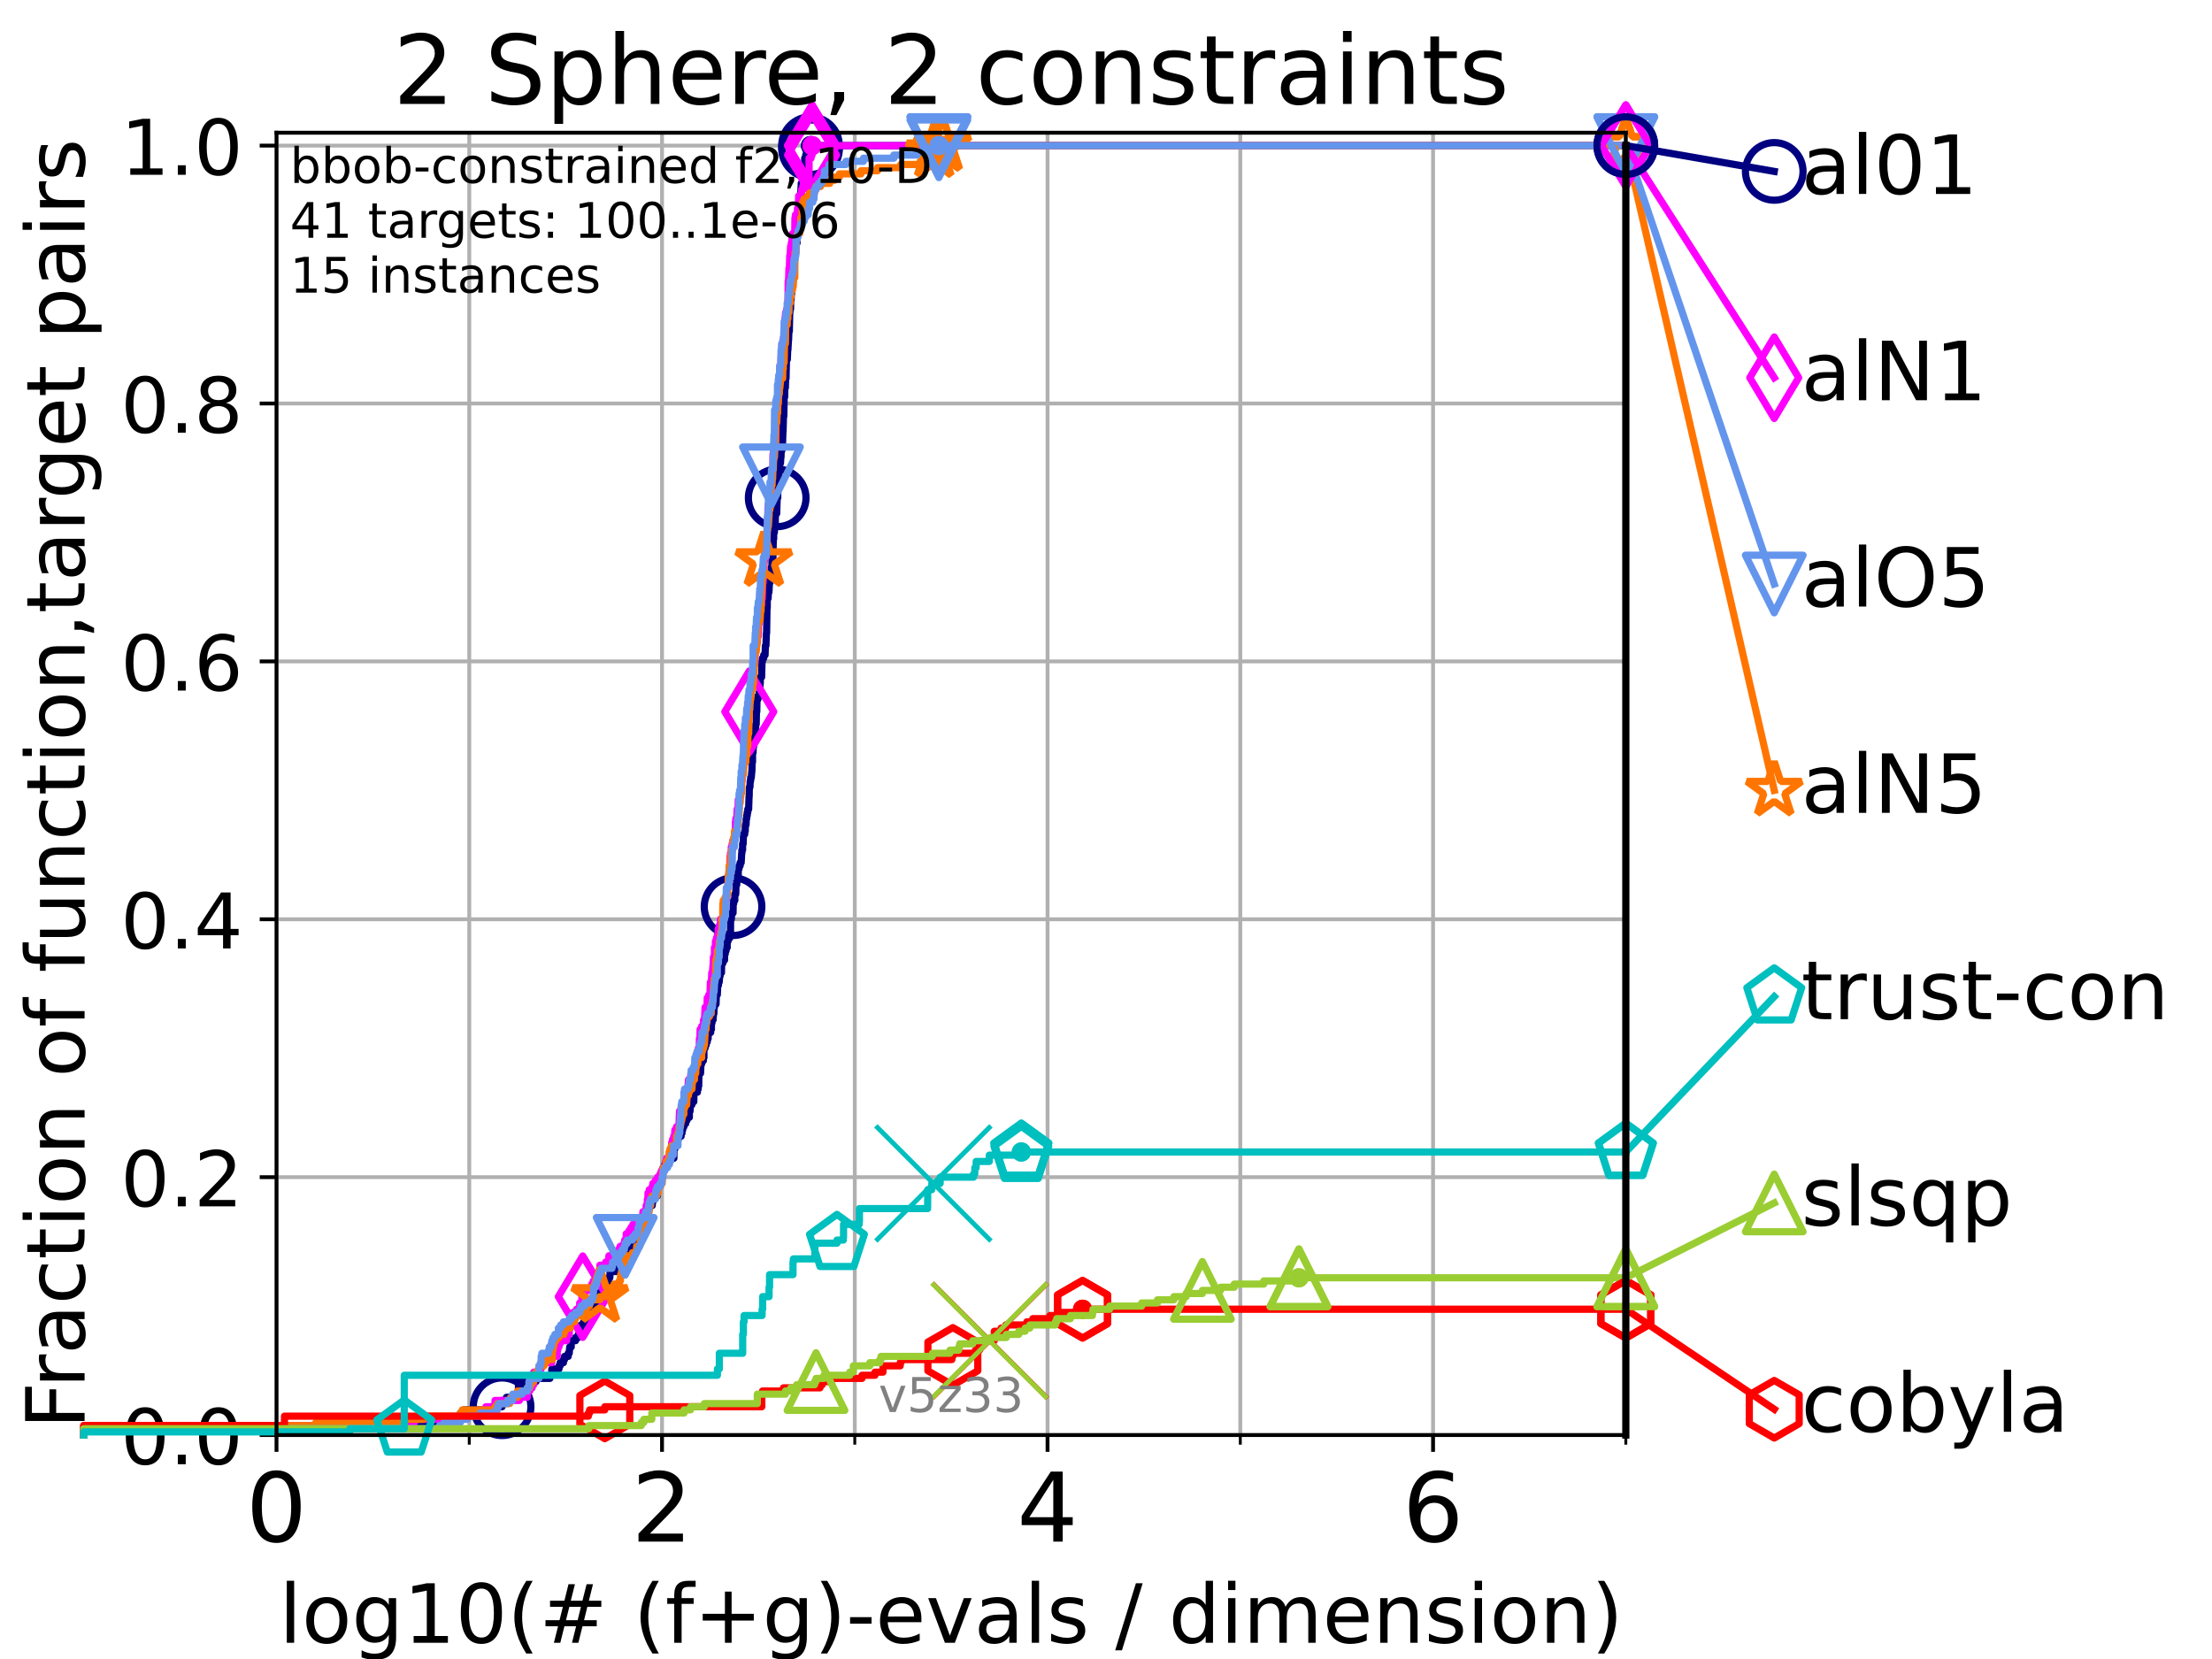 <?xml version="1.0" encoding="utf-8" standalone="no"?>
<!DOCTYPE svg PUBLIC "-//W3C//DTD SVG 1.1//EN"
  "http://www.w3.org/Graphics/SVG/1.1/DTD/svg11.dtd">
<!-- Created with matplotlib (https://matplotlib.org/) -->
<svg height="345.6pt" version="1.1" viewBox="0 0 460.8 345.6" width="460.8pt" xmlns="http://www.w3.org/2000/svg" xmlns:xlink="http://www.w3.org/1999/xlink">
 <defs>
  <style type="text/css">*{stroke-linecap:butt;stroke-linejoin:round;}</style>
 </defs>
 <g id="figure_1">
  <g id="patch_1">
   <path d="M 0 345.6 
L 460.8 345.6 
L 460.8 0 
L 0 0 
z
" style="fill:#ffffff;"/>
  </g>
  <g id="axes_1">
   <g id="patch_2">
    <path d="M 57.6 298.944 
L 338.688 298.944 
L 338.688 27.648 
L 57.6 27.648 
z
" style="fill:#ffffff;"/>
   </g>
   <g id="matplotlib.axis_1">
    <g id="xtick_1">
     <g id="line2d_1">
      <path clip-path="url(#p8275504e72)" d="M 57.6 298.944 
L 57.6 27.648 
" style="fill:none;stroke:#b0b0b0;stroke-linecap:square;stroke-width:0.8;"/>
     </g>
     <g id="line2d_2">
      <defs>
       <path d="M 0 0 
L 0 3.5 
" id="m8a16dd4fd9" style="stroke:#000000;stroke-width:0.8;"/>
      </defs>
      <g>
       <use style="stroke:#000000;stroke-width:0.8;" x="57.6" xlink:href="#m8a16dd4fd9" y="298.944"/>
      </g>
     </g>
     <g id="text_1">
      <!-- 0 -->
      <g transform="translate(51.237 321.141)scale(0.2 -0.2)">
       <defs>
        <path d="M 31.781 66.406 
Q 24.172 66.406 20.328 58.906 
Q 16.5 51.422 16.5 36.375 
Q 16.5 21.391 20.328 13.891 
Q 24.172 6.391 31.781 6.391 
Q 39.453 6.391 43.281 13.891 
Q 47.125 21.391 47.125 36.375 
Q 47.125 51.422 43.281 58.906 
Q 39.453 66.406 31.781 66.406 
z
M 31.781 74.219 
Q 44.047 74.219 50.516 64.516 
Q 56.984 54.828 56.984 36.375 
Q 56.984 17.969 50.516 8.266 
Q 44.047 -1.422 31.781 -1.422 
Q 19.531 -1.422 13.062 8.266 
Q 6.594 17.969 6.594 36.375 
Q 6.594 54.828 13.062 64.516 
Q 19.531 74.219 31.781 74.219 
z
" id="DejaVuSans-48"/>
       </defs>
       <use xlink:href="#DejaVuSans-48"/>
      </g>
     </g>
    </g>
    <g id="xtick_2">
     <g id="line2d_3">
      <path clip-path="url(#p8275504e72)" d="M 137.911 298.944 
L 137.911 27.648 
" style="fill:none;stroke:#b0b0b0;stroke-linecap:square;stroke-width:0.8;"/>
     </g>
     <g id="line2d_4">
      <g>
       <use style="stroke:#000000;stroke-width:0.8;" x="137.911" xlink:href="#m8a16dd4fd9" y="298.944"/>
      </g>
     </g>
     <g id="text_2">
      <!-- 2 -->
      <g transform="translate(131.548 321.141)scale(0.2 -0.2)">
       <defs>
        <path d="M 19.188 8.297 
L 53.609 8.297 
L 53.609 0 
L 7.328 0 
L 7.328 8.297 
Q 12.938 14.109 22.625 23.891 
Q 32.328 33.688 34.812 36.531 
Q 39.547 41.844 41.422 45.531 
Q 43.312 49.219 43.312 52.781 
Q 43.312 58.594 39.234 62.25 
Q 35.156 65.922 28.609 65.922 
Q 23.969 65.922 18.812 64.312 
Q 13.672 62.703 7.812 59.422 
L 7.812 69.391 
Q 13.766 71.781 18.938 73 
Q 24.125 74.219 28.422 74.219 
Q 39.75 74.219 46.484 68.547 
Q 53.219 62.891 53.219 53.422 
Q 53.219 48.922 51.531 44.891 
Q 49.859 40.875 45.406 35.406 
Q 44.188 33.984 37.641 27.219 
Q 31.109 20.453 19.188 8.297 
z
" id="DejaVuSans-50"/>
       </defs>
       <use xlink:href="#DejaVuSans-50"/>
      </g>
     </g>
    </g>
    <g id="xtick_3">
     <g id="line2d_5">
      <path clip-path="url(#p8275504e72)" d="M 218.222 298.944 
L 218.222 27.648 
" style="fill:none;stroke:#b0b0b0;stroke-linecap:square;stroke-width:0.8;"/>
     </g>
     <g id="line2d_6">
      <g>
       <use style="stroke:#000000;stroke-width:0.8;" x="218.222" xlink:href="#m8a16dd4fd9" y="298.944"/>
      </g>
     </g>
     <g id="text_3">
      <!-- 4 -->
      <g transform="translate(211.859 321.141)scale(0.2 -0.2)">
       <defs>
        <path d="M 37.797 64.312 
L 12.891 25.391 
L 37.797 25.391 
z
M 35.203 72.906 
L 47.609 72.906 
L 47.609 25.391 
L 58.016 25.391 
L 58.016 17.188 
L 47.609 17.188 
L 47.609 0 
L 37.797 0 
L 37.797 17.188 
L 4.891 17.188 
L 4.891 26.703 
z
" id="DejaVuSans-52"/>
       </defs>
       <use xlink:href="#DejaVuSans-52"/>
      </g>
     </g>
    </g>
    <g id="xtick_4">
     <g id="line2d_7">
      <path clip-path="url(#p8275504e72)" d="M 298.533 298.944 
L 298.533 27.648 
" style="fill:none;stroke:#b0b0b0;stroke-linecap:square;stroke-width:0.8;"/>
     </g>
     <g id="line2d_8">
      <g>
       <use style="stroke:#000000;stroke-width:0.8;" x="298.533" xlink:href="#m8a16dd4fd9" y="298.944"/>
      </g>
     </g>
     <g id="text_4">
      <!-- 6 -->
      <g transform="translate(292.17 321.141)scale(0.2 -0.2)">
       <defs>
        <path d="M 33.016 40.375 
Q 26.375 40.375 22.484 35.828 
Q 18.609 31.297 18.609 23.391 
Q 18.609 15.531 22.484 10.953 
Q 26.375 6.391 33.016 6.391 
Q 39.656 6.391 43.531 10.953 
Q 47.406 15.531 47.406 23.391 
Q 47.406 31.297 43.531 35.828 
Q 39.656 40.375 33.016 40.375 
z
M 52.594 71.297 
L 52.594 62.312 
Q 48.875 64.062 45.094 64.984 
Q 41.312 65.922 37.594 65.922 
Q 27.828 65.922 22.672 59.328 
Q 17.531 52.734 16.797 39.406 
Q 19.672 43.656 24.016 45.922 
Q 28.375 48.188 33.594 48.188 
Q 44.578 48.188 50.953 41.516 
Q 57.328 34.859 57.328 23.391 
Q 57.328 12.156 50.688 5.359 
Q 44.047 -1.422 33.016 -1.422 
Q 20.359 -1.422 13.672 8.266 
Q 6.984 17.969 6.984 36.375 
Q 6.984 53.656 15.188 63.938 
Q 23.391 74.219 37.203 74.219 
Q 40.922 74.219 44.703 73.484 
Q 48.484 72.75 52.594 71.297 
z
" id="DejaVuSans-54"/>
       </defs>
       <use xlink:href="#DejaVuSans-54"/>
      </g>
     </g>
    </g>
    <g id="xtick_5">
     <g id="line2d_9">
      <path clip-path="url(#p8275504e72)" d="M 97.755 298.944 
L 97.755 27.648 
" style="fill:none;stroke:#b0b0b0;stroke-linecap:square;stroke-width:0.8;"/>
     </g>
     <g id="line2d_10">
      <defs>
       <path d="M 0 0 
L 0 2 
" id="m7da480500d" style="stroke:#000000;stroke-width:0.6;"/>
      </defs>
      <g>
       <use style="stroke:#000000;stroke-width:0.6;" x="97.755" xlink:href="#m7da480500d" y="298.944"/>
      </g>
     </g>
    </g>
    <g id="xtick_6">
     <g id="line2d_11">
      <path clip-path="url(#p8275504e72)" d="M 178.066 298.944 
L 178.066 27.648 
" style="fill:none;stroke:#b0b0b0;stroke-linecap:square;stroke-width:0.8;"/>
     </g>
     <g id="line2d_12">
      <g>
       <use style="stroke:#000000;stroke-width:0.6;" x="178.066" xlink:href="#m7da480500d" y="298.944"/>
      </g>
     </g>
    </g>
    <g id="xtick_7">
     <g id="line2d_13">
      <path clip-path="url(#p8275504e72)" d="M 258.377 298.944 
L 258.377 27.648 
" style="fill:none;stroke:#b0b0b0;stroke-linecap:square;stroke-width:0.8;"/>
     </g>
     <g id="line2d_14">
      <g>
       <use style="stroke:#000000;stroke-width:0.6;" x="258.377" xlink:href="#m7da480500d" y="298.944"/>
      </g>
     </g>
    </g>
    <g id="xtick_8">
     <g id="line2d_15">
      <path clip-path="url(#p8275504e72)" d="M 338.688 298.944 
L 338.688 27.648 
" style="fill:none;stroke:#b0b0b0;stroke-linecap:square;stroke-width:0.8;"/>
     </g>
     <g id="line2d_16">
      <g>
       <use style="stroke:#000000;stroke-width:0.6;" x="338.688" xlink:href="#m7da480500d" y="298.944"/>
      </g>
     </g>
    </g>
    <g id="text_5">
     <!-- log10(# (f+g)-evals / dimension) -->
     <g transform="translate(58.145 342.218)scale(0.17 -0.17)">
      <defs>
       <path d="M 9.422 75.984 
L 18.406 75.984 
L 18.406 0 
L 9.422 0 
z
" id="DejaVuSans-108"/>
       <path d="M 30.609 48.391 
Q 23.391 48.391 19.188 42.75 
Q 14.984 37.109 14.984 27.297 
Q 14.984 17.484 19.156 11.844 
Q 23.344 6.203 30.609 6.203 
Q 37.797 6.203 41.984 11.859 
Q 46.188 17.531 46.188 27.297 
Q 46.188 37.016 41.984 42.703 
Q 37.797 48.391 30.609 48.391 
z
M 30.609 56 
Q 42.328 56 49.016 48.375 
Q 55.719 40.766 55.719 27.297 
Q 55.719 13.875 49.016 6.219 
Q 42.328 -1.422 30.609 -1.422 
Q 18.844 -1.422 12.172 6.219 
Q 5.516 13.875 5.516 27.297 
Q 5.516 40.766 12.172 48.375 
Q 18.844 56 30.609 56 
z
" id="DejaVuSans-111"/>
       <path d="M 45.406 27.984 
Q 45.406 37.75 41.375 43.109 
Q 37.359 48.484 30.078 48.484 
Q 22.859 48.484 18.828 43.109 
Q 14.797 37.75 14.797 27.984 
Q 14.797 18.266 18.828 12.891 
Q 22.859 7.516 30.078 7.516 
Q 37.359 7.516 41.375 12.891 
Q 45.406 18.266 45.406 27.984 
z
M 54.391 6.781 
Q 54.391 -7.172 48.188 -13.984 
Q 42 -20.797 29.203 -20.797 
Q 24.469 -20.797 20.266 -20.094 
Q 16.062 -19.391 12.109 -17.922 
L 12.109 -9.188 
Q 16.062 -11.328 19.922 -12.344 
Q 23.781 -13.375 27.781 -13.375 
Q 36.625 -13.375 41.016 -8.766 
Q 45.406 -4.156 45.406 5.172 
L 45.406 9.625 
Q 42.625 4.781 38.281 2.391 
Q 33.938 0 27.875 0 
Q 17.828 0 11.672 7.656 
Q 5.516 15.328 5.516 27.984 
Q 5.516 40.672 11.672 48.328 
Q 17.828 56 27.875 56 
Q 33.938 56 38.281 53.609 
Q 42.625 51.219 45.406 46.391 
L 45.406 54.688 
L 54.391 54.688 
z
" id="DejaVuSans-103"/>
       <path d="M 12.406 8.297 
L 28.516 8.297 
L 28.516 63.922 
L 10.984 60.406 
L 10.984 69.391 
L 28.422 72.906 
L 38.281 72.906 
L 38.281 8.297 
L 54.391 8.297 
L 54.391 0 
L 12.406 0 
z
" id="DejaVuSans-49"/>
       <path d="M 31 75.875 
Q 24.469 64.656 21.281 53.656 
Q 18.109 42.672 18.109 31.391 
Q 18.109 20.125 21.312 9.062 
Q 24.516 -2 31 -13.188 
L 23.188 -13.188 
Q 15.875 -1.703 12.234 9.375 
Q 8.594 20.453 8.594 31.391 
Q 8.594 42.281 12.203 53.312 
Q 15.828 64.359 23.188 75.875 
z
" id="DejaVuSans-40"/>
       <path d="M 51.125 44 
L 36.922 44 
L 32.812 27.688 
L 47.125 27.688 
z
M 43.797 71.781 
L 38.719 51.516 
L 52.984 51.516 
L 58.109 71.781 
L 65.922 71.781 
L 60.891 51.516 
L 76.125 51.516 
L 76.125 44 
L 58.984 44 
L 54.984 27.688 
L 70.516 27.688 
L 70.516 20.219 
L 53.078 20.219 
L 48 0 
L 40.188 0 
L 45.219 20.219 
L 30.906 20.219 
L 25.875 0 
L 18.016 0 
L 23.094 20.219 
L 7.719 20.219 
L 7.719 27.688 
L 24.906 27.688 
L 29 44 
L 13.281 44 
L 13.281 51.516 
L 30.906 51.516 
L 35.891 71.781 
z
" id="DejaVuSans-35"/>
       <path id="DejaVuSans-32"/>
       <path d="M 37.109 75.984 
L 37.109 68.5 
L 28.516 68.5 
Q 23.688 68.5 21.797 66.547 
Q 19.922 64.594 19.922 59.516 
L 19.922 54.688 
L 34.719 54.688 
L 34.719 47.703 
L 19.922 47.703 
L 19.922 0 
L 10.891 0 
L 10.891 47.703 
L 2.297 47.703 
L 2.297 54.688 
L 10.891 54.688 
L 10.891 58.5 
Q 10.891 67.625 15.141 71.797 
Q 19.391 75.984 28.609 75.984 
z
" id="DejaVuSans-102"/>
       <path d="M 46 62.703 
L 46 35.5 
L 73.188 35.5 
L 73.188 27.203 
L 46 27.203 
L 46 0 
L 37.797 0 
L 37.797 27.203 
L 10.594 27.203 
L 10.594 35.5 
L 37.797 35.5 
L 37.797 62.703 
z
" id="DejaVuSans-43"/>
       <path d="M 8.016 75.875 
L 15.828 75.875 
Q 23.141 64.359 26.781 53.312 
Q 30.422 42.281 30.422 31.391 
Q 30.422 20.453 26.781 9.375 
Q 23.141 -1.703 15.828 -13.188 
L 8.016 -13.188 
Q 14.5 -2 17.703 9.062 
Q 20.906 20.125 20.906 31.391 
Q 20.906 42.672 17.703 53.656 
Q 14.5 64.656 8.016 75.875 
z
" id="DejaVuSans-41"/>
       <path d="M 4.891 31.391 
L 31.203 31.391 
L 31.203 23.391 
L 4.891 23.391 
z
" id="DejaVuSans-45"/>
       <path d="M 56.203 29.594 
L 56.203 25.203 
L 14.891 25.203 
Q 15.484 15.922 20.484 11.062 
Q 25.484 6.203 34.422 6.203 
Q 39.594 6.203 44.453 7.469 
Q 49.312 8.734 54.109 11.281 
L 54.109 2.781 
Q 49.266 0.734 44.188 -0.344 
Q 39.109 -1.422 33.891 -1.422 
Q 20.797 -1.422 13.156 6.188 
Q 5.516 13.812 5.516 26.812 
Q 5.516 40.234 12.766 48.109 
Q 20.016 56 32.328 56 
Q 43.359 56 49.781 48.891 
Q 56.203 41.797 56.203 29.594 
z
M 47.219 32.234 
Q 47.125 39.594 43.094 43.984 
Q 39.062 48.391 32.422 48.391 
Q 24.906 48.391 20.391 44.141 
Q 15.875 39.891 15.188 32.172 
z
" id="DejaVuSans-101"/>
       <path d="M 2.984 54.688 
L 12.5 54.688 
L 29.594 8.797 
L 46.688 54.688 
L 56.203 54.688 
L 35.688 0 
L 23.484 0 
z
" id="DejaVuSans-118"/>
       <path d="M 34.281 27.484 
Q 23.391 27.484 19.188 25 
Q 14.984 22.516 14.984 16.5 
Q 14.984 11.719 18.141 8.906 
Q 21.297 6.109 26.703 6.109 
Q 34.188 6.109 38.703 11.406 
Q 43.219 16.703 43.219 25.484 
L 43.219 27.484 
z
M 52.203 31.203 
L 52.203 0 
L 43.219 0 
L 43.219 8.297 
Q 40.141 3.328 35.547 0.953 
Q 30.953 -1.422 24.312 -1.422 
Q 15.922 -1.422 10.953 3.297 
Q 6 8.016 6 15.922 
Q 6 25.141 12.172 29.828 
Q 18.359 34.516 30.609 34.516 
L 43.219 34.516 
L 43.219 35.406 
Q 43.219 41.609 39.141 45 
Q 35.062 48.391 27.688 48.391 
Q 23 48.391 18.547 47.266 
Q 14.109 46.141 10.016 43.891 
L 10.016 52.203 
Q 14.938 54.109 19.578 55.047 
Q 24.219 56 28.609 56 
Q 40.484 56 46.344 49.844 
Q 52.203 43.703 52.203 31.203 
z
" id="DejaVuSans-97"/>
       <path d="M 44.281 53.078 
L 44.281 44.578 
Q 40.484 46.531 36.375 47.5 
Q 32.281 48.484 27.875 48.484 
Q 21.188 48.484 17.844 46.438 
Q 14.5 44.391 14.5 40.281 
Q 14.5 37.156 16.891 35.375 
Q 19.281 33.594 26.516 31.984 
L 29.594 31.297 
Q 39.156 29.25 43.188 25.516 
Q 47.219 21.781 47.219 15.094 
Q 47.219 7.469 41.188 3.016 
Q 35.156 -1.422 24.609 -1.422 
Q 20.219 -1.422 15.453 -0.562 
Q 10.688 0.297 5.422 2 
L 5.422 11.281 
Q 10.406 8.688 15.234 7.391 
Q 20.062 6.109 24.812 6.109 
Q 31.156 6.109 34.562 8.281 
Q 37.984 10.453 37.984 14.406 
Q 37.984 18.062 35.516 20.016 
Q 33.062 21.969 24.703 23.781 
L 21.578 24.516 
Q 13.234 26.266 9.516 29.906 
Q 5.812 33.547 5.812 39.891 
Q 5.812 47.609 11.281 51.797 
Q 16.75 56 26.812 56 
Q 31.781 56 36.172 55.266 
Q 40.578 54.547 44.281 53.078 
z
" id="DejaVuSans-115"/>
       <path d="M 25.391 72.906 
L 33.688 72.906 
L 8.297 -9.281 
L 0 -9.281 
z
" id="DejaVuSans-47"/>
       <path d="M 45.406 46.391 
L 45.406 75.984 
L 54.391 75.984 
L 54.391 0 
L 45.406 0 
L 45.406 8.203 
Q 42.578 3.328 38.25 0.953 
Q 33.938 -1.422 27.875 -1.422 
Q 17.969 -1.422 11.734 6.484 
Q 5.516 14.406 5.516 27.297 
Q 5.516 40.188 11.734 48.094 
Q 17.969 56 27.875 56 
Q 33.938 56 38.25 53.625 
Q 42.578 51.266 45.406 46.391 
z
M 14.797 27.297 
Q 14.797 17.391 18.875 11.75 
Q 22.953 6.109 30.078 6.109 
Q 37.203 6.109 41.297 11.75 
Q 45.406 17.391 45.406 27.297 
Q 45.406 37.203 41.297 42.844 
Q 37.203 48.484 30.078 48.484 
Q 22.953 48.484 18.875 42.844 
Q 14.797 37.203 14.797 27.297 
z
" id="DejaVuSans-100"/>
       <path d="M 9.422 54.688 
L 18.406 54.688 
L 18.406 0 
L 9.422 0 
z
M 9.422 75.984 
L 18.406 75.984 
L 18.406 64.594 
L 9.422 64.594 
z
" id="DejaVuSans-105"/>
       <path d="M 52 44.188 
Q 55.375 50.25 60.062 53.125 
Q 64.75 56 71.094 56 
Q 79.641 56 84.281 50.016 
Q 88.922 44.047 88.922 33.016 
L 88.922 0 
L 79.891 0 
L 79.891 32.719 
Q 79.891 40.578 77.094 44.375 
Q 74.312 48.188 68.609 48.188 
Q 61.625 48.188 57.562 43.547 
Q 53.516 38.922 53.516 30.906 
L 53.516 0 
L 44.484 0 
L 44.484 32.719 
Q 44.484 40.625 41.703 44.406 
Q 38.922 48.188 33.109 48.188 
Q 26.219 48.188 22.156 43.531 
Q 18.109 38.875 18.109 30.906 
L 18.109 0 
L 9.078 0 
L 9.078 54.688 
L 18.109 54.688 
L 18.109 46.188 
Q 21.188 51.219 25.484 53.609 
Q 29.781 56 35.688 56 
Q 41.656 56 45.828 52.969 
Q 50 49.953 52 44.188 
z
" id="DejaVuSans-109"/>
       <path d="M 54.891 33.016 
L 54.891 0 
L 45.906 0 
L 45.906 32.719 
Q 45.906 40.484 42.875 44.328 
Q 39.844 48.188 33.797 48.188 
Q 26.516 48.188 22.312 43.547 
Q 18.109 38.922 18.109 30.906 
L 18.109 0 
L 9.078 0 
L 9.078 54.688 
L 18.109 54.688 
L 18.109 46.188 
Q 21.344 51.125 25.703 53.562 
Q 30.078 56 35.797 56 
Q 45.219 56 50.047 50.172 
Q 54.891 44.344 54.891 33.016 
z
" id="DejaVuSans-110"/>
      </defs>
      <use xlink:href="#DejaVuSans-108"/>
      <use x="27.783" xlink:href="#DejaVuSans-111"/>
      <use x="88.965" xlink:href="#DejaVuSans-103"/>
      <use x="152.441" xlink:href="#DejaVuSans-49"/>
      <use x="216.064" xlink:href="#DejaVuSans-48"/>
      <use x="279.688" xlink:href="#DejaVuSans-40"/>
      <use x="318.701" xlink:href="#DejaVuSans-35"/>
      <use x="402.49" xlink:href="#DejaVuSans-32"/>
      <use x="434.277" xlink:href="#DejaVuSans-40"/>
      <use x="473.291" xlink:href="#DejaVuSans-102"/>
      <use x="508.496" xlink:href="#DejaVuSans-43"/>
      <use x="592.285" xlink:href="#DejaVuSans-103"/>
      <use x="655.762" xlink:href="#DejaVuSans-41"/>
      <use x="694.775" xlink:href="#DejaVuSans-45"/>
      <use x="730.859" xlink:href="#DejaVuSans-101"/>
      <use x="792.383" xlink:href="#DejaVuSans-118"/>
      <use x="851.562" xlink:href="#DejaVuSans-97"/>
      <use x="912.842" xlink:href="#DejaVuSans-108"/>
      <use x="940.625" xlink:href="#DejaVuSans-115"/>
      <use x="992.725" xlink:href="#DejaVuSans-32"/>
      <use x="1024.512" xlink:href="#DejaVuSans-47"/>
      <use x="1058.203" xlink:href="#DejaVuSans-32"/>
      <use x="1089.99" xlink:href="#DejaVuSans-100"/>
      <use x="1153.467" xlink:href="#DejaVuSans-105"/>
      <use x="1181.25" xlink:href="#DejaVuSans-109"/>
      <use x="1278.662" xlink:href="#DejaVuSans-101"/>
      <use x="1340.186" xlink:href="#DejaVuSans-110"/>
      <use x="1403.564" xlink:href="#DejaVuSans-115"/>
      <use x="1455.664" xlink:href="#DejaVuSans-105"/>
      <use x="1483.447" xlink:href="#DejaVuSans-111"/>
      <use x="1544.629" xlink:href="#DejaVuSans-110"/>
      <use x="1608.008" xlink:href="#DejaVuSans-41"/>
     </g>
    </g>
   </g>
   <g id="matplotlib.axis_2">
    <g id="ytick_1">
     <g id="line2d_17">
      <path clip-path="url(#p8275504e72)" d="M 57.6 298.944 
L 338.688 298.944 
" style="fill:none;stroke:#b0b0b0;stroke-linecap:square;stroke-width:0.8;"/>
     </g>
     <g id="line2d_18">
      <defs>
       <path d="M 0 0 
L -3.5 0 
" id="me8eebd2b89" style="stroke:#000000;stroke-width:0.8;"/>
      </defs>
      <g>
       <use style="stroke:#000000;stroke-width:0.8;" x="57.6" xlink:href="#me8eebd2b89" y="298.944"/>
      </g>
     </g>
     <g id="text_6">
      <!-- 0.0 -->
      <g transform="translate(25.155 305.023)scale(0.16 -0.16)">
       <defs>
        <path d="M 10.688 12.406 
L 21 12.406 
L 21 0 
L 10.688 0 
z
" id="DejaVuSans-46"/>
       </defs>
       <use xlink:href="#DejaVuSans-48"/>
       <use x="63.623" xlink:href="#DejaVuSans-46"/>
       <use x="95.41" xlink:href="#DejaVuSans-48"/>
      </g>
     </g>
    </g>
    <g id="ytick_2">
     <g id="line2d_19">
      <path clip-path="url(#p8275504e72)" d="M 57.6 245.222 
L 338.688 245.222 
" style="fill:none;stroke:#b0b0b0;stroke-linecap:square;stroke-width:0.8;"/>
     </g>
     <g id="line2d_20">
      <g>
       <use style="stroke:#000000;stroke-width:0.8;" x="57.6" xlink:href="#me8eebd2b89" y="245.222"/>
      </g>
     </g>
     <g id="text_7">
      <!-- 0.2 -->
      <g transform="translate(25.155 251.301)scale(0.16 -0.16)">
       <use xlink:href="#DejaVuSans-48"/>
       <use x="63.623" xlink:href="#DejaVuSans-46"/>
       <use x="95.41" xlink:href="#DejaVuSans-50"/>
      </g>
     </g>
    </g>
    <g id="ytick_3">
     <g id="line2d_21">
      <path clip-path="url(#p8275504e72)" d="M 57.6 191.5 
L 338.688 191.5 
" style="fill:none;stroke:#b0b0b0;stroke-linecap:square;stroke-width:0.8;"/>
     </g>
     <g id="line2d_22">
      <g>
       <use style="stroke:#000000;stroke-width:0.8;" x="57.6" xlink:href="#me8eebd2b89" y="191.5"/>
      </g>
     </g>
     <g id="text_8">
      <!-- 0.4 -->
      <g transform="translate(25.155 197.579)scale(0.16 -0.16)">
       <use xlink:href="#DejaVuSans-48"/>
       <use x="63.623" xlink:href="#DejaVuSans-46"/>
       <use x="95.41" xlink:href="#DejaVuSans-52"/>
      </g>
     </g>
    </g>
    <g id="ytick_4">
     <g id="line2d_23">
      <path clip-path="url(#p8275504e72)" d="M 57.6 137.778 
L 338.688 137.778 
" style="fill:none;stroke:#b0b0b0;stroke-linecap:square;stroke-width:0.8;"/>
     </g>
     <g id="line2d_24">
      <g>
       <use style="stroke:#000000;stroke-width:0.8;" x="57.6" xlink:href="#me8eebd2b89" y="137.778"/>
      </g>
     </g>
     <g id="text_9">
      <!-- 0.6 -->
      <g transform="translate(25.155 143.857)scale(0.16 -0.16)">
       <use xlink:href="#DejaVuSans-48"/>
       <use x="63.623" xlink:href="#DejaVuSans-46"/>
       <use x="95.41" xlink:href="#DejaVuSans-54"/>
      </g>
     </g>
    </g>
    <g id="ytick_5">
     <g id="line2d_25">
      <path clip-path="url(#p8275504e72)" d="M 57.6 84.056 
L 338.688 84.056 
" style="fill:none;stroke:#b0b0b0;stroke-linecap:square;stroke-width:0.8;"/>
     </g>
     <g id="line2d_26">
      <g>
       <use style="stroke:#000000;stroke-width:0.8;" x="57.6" xlink:href="#me8eebd2b89" y="84.056"/>
      </g>
     </g>
     <g id="text_10">
      <!-- 0.8 -->
      <g transform="translate(25.155 90.135)scale(0.16 -0.16)">
       <defs>
        <path d="M 31.781 34.625 
Q 24.75 34.625 20.719 30.859 
Q 16.703 27.094 16.703 20.516 
Q 16.703 13.922 20.719 10.156 
Q 24.75 6.391 31.781 6.391 
Q 38.812 6.391 42.859 10.172 
Q 46.922 13.969 46.922 20.516 
Q 46.922 27.094 42.891 30.859 
Q 38.875 34.625 31.781 34.625 
z
M 21.922 38.812 
Q 15.578 40.375 12.031 44.719 
Q 8.5 49.078 8.5 55.328 
Q 8.5 64.062 14.719 69.141 
Q 20.953 74.219 31.781 74.219 
Q 42.672 74.219 48.875 69.141 
Q 55.078 64.062 55.078 55.328 
Q 55.078 49.078 51.531 44.719 
Q 48 40.375 41.703 38.812 
Q 48.828 37.156 52.797 32.312 
Q 56.781 27.484 56.781 20.516 
Q 56.781 9.906 50.312 4.234 
Q 43.844 -1.422 31.781 -1.422 
Q 19.734 -1.422 13.25 4.234 
Q 6.781 9.906 6.781 20.516 
Q 6.781 27.484 10.781 32.312 
Q 14.797 37.156 21.922 38.812 
z
M 18.312 54.391 
Q 18.312 48.734 21.844 45.562 
Q 25.391 42.391 31.781 42.391 
Q 38.141 42.391 41.719 45.562 
Q 45.312 48.734 45.312 54.391 
Q 45.312 60.062 41.719 63.234 
Q 38.141 66.406 31.781 66.406 
Q 25.391 66.406 21.844 63.234 
Q 18.312 60.062 18.312 54.391 
z
" id="DejaVuSans-56"/>
       </defs>
       <use xlink:href="#DejaVuSans-48"/>
       <use x="63.623" xlink:href="#DejaVuSans-46"/>
       <use x="95.41" xlink:href="#DejaVuSans-56"/>
      </g>
     </g>
    </g>
    <g id="ytick_6">
     <g id="line2d_27">
      <path clip-path="url(#p8275504e72)" d="M 57.6 30.334 
L 338.688 30.334 
" style="fill:none;stroke:#b0b0b0;stroke-linecap:square;stroke-width:0.8;"/>
     </g>
     <g id="line2d_28">
      <g>
       <use style="stroke:#000000;stroke-width:0.8;" x="57.6" xlink:href="#me8eebd2b89" y="30.334"/>
      </g>
     </g>
     <g id="text_11">
      <!-- 1.0 -->
      <g transform="translate(25.155 36.413)scale(0.16 -0.16)">
       <use xlink:href="#DejaVuSans-49"/>
       <use x="63.623" xlink:href="#DejaVuSans-46"/>
       <use x="95.41" xlink:href="#DejaVuSans-48"/>
      </g>
     </g>
    </g>
    <g id="text_12">
     <!-- Fraction of function,target pairs -->
     <g transform="translate(17.62 297.681)rotate(-90)scale(0.17 -0.17)">
      <defs>
       <path d="M 9.812 72.906 
L 51.703 72.906 
L 51.703 64.594 
L 19.672 64.594 
L 19.672 43.109 
L 48.578 43.109 
L 48.578 34.812 
L 19.672 34.812 
L 19.672 0 
L 9.812 0 
z
" id="DejaVuSans-70"/>
       <path d="M 41.109 46.297 
Q 39.594 47.172 37.812 47.578 
Q 36.031 48 33.891 48 
Q 26.266 48 22.188 43.047 
Q 18.109 38.094 18.109 28.812 
L 18.109 0 
L 9.078 0 
L 9.078 54.688 
L 18.109 54.688 
L 18.109 46.188 
Q 20.953 51.172 25.484 53.578 
Q 30.031 56 36.531 56 
Q 37.453 56 38.578 55.875 
Q 39.703 55.766 41.062 55.516 
z
" id="DejaVuSans-114"/>
       <path d="M 48.781 52.594 
L 48.781 44.188 
Q 44.969 46.297 41.141 47.344 
Q 37.312 48.391 33.406 48.391 
Q 24.656 48.391 19.812 42.844 
Q 14.984 37.312 14.984 27.297 
Q 14.984 17.281 19.812 11.734 
Q 24.656 6.203 33.406 6.203 
Q 37.312 6.203 41.141 7.25 
Q 44.969 8.297 48.781 10.406 
L 48.781 2.094 
Q 45.016 0.344 40.984 -0.531 
Q 36.969 -1.422 32.422 -1.422 
Q 20.062 -1.422 12.781 6.344 
Q 5.516 14.109 5.516 27.297 
Q 5.516 40.672 12.859 48.328 
Q 20.219 56 33.016 56 
Q 37.156 56 41.109 55.141 
Q 45.062 54.297 48.781 52.594 
z
" id="DejaVuSans-99"/>
       <path d="M 18.312 70.219 
L 18.312 54.688 
L 36.812 54.688 
L 36.812 47.703 
L 18.312 47.703 
L 18.312 18.016 
Q 18.312 11.328 20.141 9.422 
Q 21.969 7.516 27.594 7.516 
L 36.812 7.516 
L 36.812 0 
L 27.594 0 
Q 17.188 0 13.234 3.875 
Q 9.281 7.766 9.281 18.016 
L 9.281 47.703 
L 2.688 47.703 
L 2.688 54.688 
L 9.281 54.688 
L 9.281 70.219 
z
" id="DejaVuSans-116"/>
       <path d="M 8.5 21.578 
L 8.5 54.688 
L 17.484 54.688 
L 17.484 21.922 
Q 17.484 14.156 20.5 10.266 
Q 23.531 6.391 29.594 6.391 
Q 36.859 6.391 41.078 11.031 
Q 45.312 15.672 45.312 23.688 
L 45.312 54.688 
L 54.297 54.688 
L 54.297 0 
L 45.312 0 
L 45.312 8.406 
Q 42.047 3.422 37.719 1 
Q 33.406 -1.422 27.688 -1.422 
Q 18.266 -1.422 13.375 4.438 
Q 8.5 10.297 8.5 21.578 
z
M 31.109 56 
z
" id="DejaVuSans-117"/>
       <path d="M 11.719 12.406 
L 22.016 12.406 
L 22.016 4 
L 14.016 -11.625 
L 7.719 -11.625 
L 11.719 4 
z
" id="DejaVuSans-44"/>
       <path d="M 18.109 8.203 
L 18.109 -20.797 
L 9.078 -20.797 
L 9.078 54.688 
L 18.109 54.688 
L 18.109 46.391 
Q 20.953 51.266 25.266 53.625 
Q 29.594 56 35.594 56 
Q 45.562 56 51.781 48.094 
Q 58.016 40.188 58.016 27.297 
Q 58.016 14.406 51.781 6.484 
Q 45.562 -1.422 35.594 -1.422 
Q 29.594 -1.422 25.266 0.953 
Q 20.953 3.328 18.109 8.203 
z
M 48.688 27.297 
Q 48.688 37.203 44.609 42.844 
Q 40.531 48.484 33.406 48.484 
Q 26.266 48.484 22.188 42.844 
Q 18.109 37.203 18.109 27.297 
Q 18.109 17.391 22.188 11.75 
Q 26.266 6.109 33.406 6.109 
Q 40.531 6.109 44.609 11.75 
Q 48.688 17.391 48.688 27.297 
z
" id="DejaVuSans-112"/>
      </defs>
      <use xlink:href="#DejaVuSans-70"/>
      <use x="50.27" xlink:href="#DejaVuSans-114"/>
      <use x="91.383" xlink:href="#DejaVuSans-97"/>
      <use x="152.662" xlink:href="#DejaVuSans-99"/>
      <use x="207.643" xlink:href="#DejaVuSans-116"/>
      <use x="246.852" xlink:href="#DejaVuSans-105"/>
      <use x="274.635" xlink:href="#DejaVuSans-111"/>
      <use x="335.816" xlink:href="#DejaVuSans-110"/>
      <use x="399.195" xlink:href="#DejaVuSans-32"/>
      <use x="430.982" xlink:href="#DejaVuSans-111"/>
      <use x="492.164" xlink:href="#DejaVuSans-102"/>
      <use x="527.369" xlink:href="#DejaVuSans-32"/>
      <use x="559.156" xlink:href="#DejaVuSans-102"/>
      <use x="594.361" xlink:href="#DejaVuSans-117"/>
      <use x="657.74" xlink:href="#DejaVuSans-110"/>
      <use x="721.119" xlink:href="#DejaVuSans-99"/>
      <use x="776.1" xlink:href="#DejaVuSans-116"/>
      <use x="815.309" xlink:href="#DejaVuSans-105"/>
      <use x="843.092" xlink:href="#DejaVuSans-111"/>
      <use x="904.273" xlink:href="#DejaVuSans-110"/>
      <use x="967.652" xlink:href="#DejaVuSans-44"/>
      <use x="999.439" xlink:href="#DejaVuSans-116"/>
      <use x="1038.648" xlink:href="#DejaVuSans-97"/>
      <use x="1099.928" xlink:href="#DejaVuSans-114"/>
      <use x="1139.291" xlink:href="#DejaVuSans-103"/>
      <use x="1202.768" xlink:href="#DejaVuSans-101"/>
      <use x="1264.291" xlink:href="#DejaVuSans-116"/>
      <use x="1303.5" xlink:href="#DejaVuSans-32"/>
      <use x="1335.287" xlink:href="#DejaVuSans-112"/>
      <use x="1398.764" xlink:href="#DejaVuSans-97"/>
      <use x="1460.043" xlink:href="#DejaVuSans-105"/>
      <use x="1487.826" xlink:href="#DejaVuSans-114"/>
      <use x="1528.939" xlink:href="#DejaVuSans-115"/>
     </g>
    </g>
   </g>
   <g id="line2d_29">
    <defs>
     <path d="M 0 1.5 
C 0.398 1.5 0.779 1.342 1.061 1.061 
C 1.342 0.779 1.5 0.398 1.5 0 
C 1.5 -0.398 1.342 -0.779 1.061 -1.061 
C 0.779 -1.342 0.398 -1.5 0 -1.5 
C -0.398 -1.5 -0.779 -1.342 -1.061 -1.061 
C -1.342 -0.779 -1.5 -0.398 -1.5 0 
C -1.5 0.398 -1.342 0.779 -1.061 1.061 
C -0.779 1.342 -0.398 1.5 0 1.5 
z
" id="md15559336b" style="stroke:#000080;"/>
    </defs>
    <g>
     <use style="fill:#000080;stroke:#000080;" x="168.847" xlink:href="#md15559336b" y="30.334"/>
     <use style="fill:#000080;stroke:#000080;" x="168.847" xlink:href="#md15559336b" y="30.334"/>
    </g>
   </g>
   <g id="line2d_30">
    <path d="M 17.445 298.944 
L 17.445 297.634 
L 41.621 297.634 
L 41.621 296.979 
L 87.01 296.979 
L 87.01 296.323 
L 91.535 296.323 
L 91.535 295.668 
L 95.918 295.668 
L 95.918 294.358 
L 96.676 294.358 
L 96.676 293.703 
L 102.597 293.703 
L 102.597 293.048 
L 104.592 293.048 
L 104.592 291.737 
L 105.51 291.737 
L 105.51 291.082 
L 107.415 291.082 
L 107.415 290.427 
L 108.006 290.427 
L 108.006 287.807 
L 111.663 287.807 
L 111.663 287.151 
L 114.552 287.151 
L 114.552 286.496 
L 114.947 286.496 
L 114.947 285.186 
L 116.443 285.186 
L 116.443 284.531 
L 116.68 284.531 
L 116.68 283.876 
L 117.373 283.876 
L 117.373 283.22 
L 117.598 283.22 
L 117.598 282.565 
L 118.364 282.565 
L 118.364 281.91 
L 118.577 281.91 
L 118.682 280.6 
L 118.994 280.6 
L 118.994 279.29 
L 119.899 279.29 
L 119.899 278.634 
L 120.477 278.634 
L 120.477 277.979 
L 120.759 277.979 
L 120.759 276.669 
L 121.037 276.669 
L 121.037 276.014 
L 121.579 276.014 
L 121.579 275.359 
L 121.844 275.359 
L 121.844 274.704 
L 122.531 274.704 
L 122.531 274.048 
L 122.865 274.048 
L 122.865 273.393 
L 123.03 273.393 
L 123.111 272.083 
L 123.274 272.083 
L 123.274 271.428 
L 124.14 271.428 
L 124.216 270.118 
L 124.52 270.118 
L 124.52 269.462 
L 124.669 269.462 
L 124.669 268.807 
L 125.038 268.807 
L 125.038 268.152 
L 126.574 268.152 
L 126.574 266.842 
L 126.773 266.842 
L 126.773 266.187 
L 127.035 266.187 
L 127.1 264.876 
L 128.944 264.876 
L 129.002 263.566 
L 129.461 263.566 
L 129.461 262.911 
L 130.073 262.911 
L 130.182 261.601 
L 130.398 261.601 
L 130.398 260.946 
L 130.979 260.946 
L 130.979 260.29 
L 131.938 260.29 
L 132.036 258.325 
L 132.327 258.325 
L 132.327 257.67 
L 132.847 257.67 
L 132.94 256.36 
L 133.033 256.36 
L 133.033 255.704 
L 133.353 255.704 
L 133.353 255.049 
L 133.533 255.049 
L 133.533 254.394 
L 133.888 254.394 
L 133.888 253.739 
L 134.492 253.739 
L 134.492 253.084 
L 135.036 253.084 
L 135.118 251.773 
L 135.24 251.773 
L 135.24 251.118 
L 135.879 251.118 
L 135.879 250.463 
L 135.996 250.463 
L 135.996 249.808 
L 136.266 249.808 
L 136.266 249.153 
L 136.943 249.153 
L 136.98 247.187 
L 137.344 247.187 
L 137.344 245.877 
L 137.736 245.877 
L 137.841 243.912 
L 138.119 243.912 
L 138.119 243.257 
L 138.494 243.257 
L 138.494 242.601 
L 138.861 242.601 
L 138.861 241.946 
L 138.993 241.946 
L 138.993 241.291 
L 140.379 241.291 
L 140.409 239.326 
L 140.589 239.326 
L 140.589 238.015 
L 140.944 238.015 
L 140.944 237.36 
L 141.293 237.36 
L 141.293 236.705 
L 141.886 236.705 
L 141.886 236.05 
L 142.079 236.05 
L 142.079 235.395 
L 142.216 235.395 
L 142.216 234.74 
L 142.459 234.74 
L 142.459 234.085 
L 142.832 234.085 
L 142.832 233.429 
L 143.093 233.429 
L 143.093 232.774 
L 143.603 232.774 
L 143.603 231.464 
L 143.754 231.464 
L 143.828 230.154 
L 144.124 230.154 
L 144.124 229.499 
L 144.534 229.499 
L 144.558 227.533 
L 145.282 227.533 
L 145.282 226.878 
L 145.441 226.878 
L 145.441 226.223 
L 145.554 226.223 
L 145.599 223.602 
L 145.932 223.602 
L 146.02 221.637 
L 146.173 221.637 
L 146.173 220.982 
L 146.517 220.982 
L 146.517 220.326 
L 146.644 220.326 
L 146.644 218.361 
L 146.875 218.361 
L 146.875 217.706 
L 147.103 217.706 
L 147.103 217.051 
L 147.328 217.051 
L 147.328 216.396 
L 147.51 216.396 
L 147.55 215.085 
L 148.045 215.085 
L 148.045 214.43 
L 148.2 214.43 
L 148.2 213.12 
L 148.316 213.12 
L 148.316 212.465 
L 148.545 212.465 
L 148.639 211.154 
L 148.715 211.154 
L 148.752 209.844 
L 148.827 209.844 
L 148.827 209.189 
L 149.159 209.189 
L 149.232 207.224 
L 149.432 207.224 
L 149.522 205.258 
L 149.664 205.258 
L 149.664 204.603 
L 149.824 204.603 
L 149.929 203.293 
L 150.016 203.293 
L 150.016 202.638 
L 150.293 202.638 
L 150.327 200.672 
L 150.582 200.672 
L 150.582 200.017 
L 150.933 200.017 
L 150.949 198.707 
L 151.081 198.707 
L 151.081 198.052 
L 151.26 198.052 
L 151.26 197.396 
L 151.486 197.396 
L 151.486 196.086 
L 151.661 196.086 
L 151.661 195.431 
L 152.006 195.431 
L 152.099 194.121 
L 152.176 194.121 
L 152.192 191.5 
L 152.345 191.5 
L 152.421 190.19 
L 152.707 190.19 
L 152.737 188.224 
L 152.841 188.224 
L 152.841 187.569 
L 153.076 187.569 
L 153.076 186.259 
L 153.265 186.259 
L 153.323 184.293 
L 153.481 184.293 
L 153.481 182.983 
L 153.792 182.983 
L 153.792 181.018 
L 153.946 181.018 
L 153.946 180.363 
L 154.181 180.363 
L 154.181 179.707 
L 154.399 179.707 
L 154.507 177.742 
L 154.547 177.742 
L 154.547 177.087 
L 154.695 177.087 
L 154.695 175.777 
L 154.814 175.777 
L 154.88 173.811 
L 155.129 173.811 
L 155.129 173.156 
L 155.245 173.156 
L 155.271 171.846 
L 155.412 171.846 
L 155.463 170.535 
L 155.552 170.535 
L 155.552 169.88 
L 155.666 169.88 
L 155.666 169.225 
L 155.779 169.225 
L 155.779 168.57 
L 155.954 168.57 
L 156.04 165.949 
L 156.065 165.949 
L 156.102 163.984 
L 156.224 163.984 
L 156.285 162.674 
L 156.37 162.674 
L 156.37 162.018 
L 156.503 162.018 
L 156.61 160.708 
L 156.634 160.708 
L 156.682 158.743 
L 156.765 158.743 
L 156.765 156.777 
L 156.883 156.777 
L 156.895 155.467 
L 157.023 155.467 
L 157.023 154.157 
L 157.151 154.157 
L 157.151 153.502 
L 157.278 153.502 
L 157.324 152.191 
L 157.404 152.191 
L 157.427 150.881 
L 157.529 150.881 
L 157.585 148.26 
L 157.653 148.26 
L 157.698 145.64 
L 157.899 145.64 
L 157.899 144.985 
L 158.141 144.985 
L 158.141 144.33 
L 158.261 144.33 
L 158.347 142.364 
L 158.38 142.364 
L 158.38 141.054 
L 158.658 141.054 
L 158.743 137.778 
L 158.827 137.778 
L 158.827 137.123 
L 159.088 137.123 
L 159.088 136.468 
L 159.375 136.468 
L 159.446 134.502 
L 159.558 134.502 
L 159.658 131.882 
L 159.698 131.882 
L 159.778 126.641 
L 159.828 126.641 
L 159.838 124.675 
L 160.006 124.675 
L 160.074 123.365 
L 160.181 123.365 
L 160.288 121.399 
L 160.394 121.399 
L 160.452 119.434 
L 160.604 119.434 
L 160.699 118.124 
L 160.812 118.124 
L 160.812 116.813 
L 161.008 116.813 
L 161.091 112.227 
L 161.174 112.227 
L 161.174 110.917 
L 161.32 110.917 
L 161.32 109.607 
L 161.475 109.607 
L 161.538 106.986 
L 161.797 106.986 
L 161.903 103.71 
L 162.017 103.71 
L 162.026 101.745 
L 162.2 101.745 
L 162.295 98.469 
L 162.355 98.469 
L 162.424 96.504 
L 162.585 96.504 
L 162.67 95.194 
L 162.704 95.194 
L 162.729 93.883 
L 162.871 93.883 
L 162.871 93.228 
L 162.987 93.228 
L 163.095 89.952 
L 163.119 89.952 
L 163.218 86.677 
L 163.283 86.677 
L 163.356 82.746 
L 163.453 82.746 
L 163.485 80.78 
L 163.606 80.78 
L 163.662 78.815 
L 163.749 78.815 
L 163.836 74.884 
L 164.016 74.884 
L 164.094 72.919 
L 164.133 72.919 
L 164.241 70.953 
L 164.264 70.953 
L 164.349 68.988 
L 164.433 68.988 
L 164.517 65.057 
L 164.562 65.057 
L 164.562 64.402 
L 164.683 64.402 
L 164.705 62.436 
L 164.802 62.436 
L 164.832 61.126 
L 164.936 61.126 
L 165.01 57.85 
L 165.084 57.85 
L 165.135 56.54 
L 165.23 56.54 
L 165.23 55.885 
L 165.411 55.885 
L 165.49 51.954 
L 165.526 51.954 
L 165.526 50.644 
L 166.034 50.644 
L 166.11 48.678 
L 166.337 48.678 
L 166.412 46.058 
L 166.48 46.058 
L 166.561 42.782 
L 166.635 42.782 
L 166.669 40.816 
L 166.783 40.816 
L 166.882 38.851 
L 166.909 38.851 
L 166.909 38.196 
L 167.178 38.196 
L 167.288 36.886 
L 167.385 36.886 
L 167.385 36.23 
L 167.628 36.23 
L 167.634 32.955 
L 167.848 32.955 
L 167.848 32.3 
L 167.986 32.3 
L 167.986 30.989 
L 168.847 30.989 
L 168.847 30.334 
L 338.688 30.334 
L 338.688 30.334 
" style="fill:none;stroke:#000080;stroke-linecap:square;stroke-width:1.5;"/>
   </g>
   <g id="line2d_31">
    <defs>
     <path d="M 0 6 
C 1.591 6 3.117 5.368 4.243 4.243 
C 5.368 3.117 6 1.591 6 0 
C 6 -1.591 5.368 -3.117 4.243 -4.243 
C 3.117 -5.368 1.591 -6 0 -6 
C -1.591 -6 -3.117 -5.368 -4.243 -4.243 
C -5.368 -3.117 -6 -1.591 -6 0 
C -6 1.591 -5.368 3.117 -4.243 4.243 
C -3.117 5.368 -1.591 6 0 6 
z
" id="me5b6587a69" style="stroke:#000080;stroke-width:1.5;"/>
    </defs>
    <g>
     <use style="fill-opacity:0;stroke:#000080;stroke-width:1.5;" x="104.592" xlink:href="#me5b6587a69" y="293.048"/>
     <use style="fill-opacity:0;stroke:#000080;stroke-width:1.5;" x="152.707" xlink:href="#me5b6587a69" y="188.879"/>
     <use style="fill-opacity:0;stroke:#000080;stroke-width:1.5;" x="161.903" xlink:href="#me5b6587a69" y="103.71"/>
     <use style="fill-opacity:0;stroke:#000080;stroke-width:1.5;" x="168.847" xlink:href="#me5b6587a69" y="30.989"/>
     <use style="fill-opacity:0;stroke:#000080;stroke-width:1.5;" x="168.847" xlink:href="#me5b6587a69" y="30.334"/>
     <use style="fill-opacity:0;stroke:#000080;stroke-width:1.5;" x="338.688" xlink:href="#me5b6587a69" y="30.334"/>
    </g>
   </g>
   <g id="line2d_32">
    <path style="fill:none;stroke:#000080;stroke-linecap:square;stroke-width:1.5;"/>
    <g/>
   </g>
   <g id="line2d_33">
    <defs>
     <path d="M 0 1.5 
C 0.398 1.5 0.779 1.342 1.061 1.061 
C 1.342 0.779 1.5 0.398 1.5 0 
C 1.5 -0.398 1.342 -0.779 1.061 -1.061 
C 0.779 -1.342 0.398 -1.5 0 -1.5 
C -0.398 -1.5 -0.779 -1.342 -1.061 -1.061 
C -1.342 -0.779 -1.5 -0.398 -1.5 0 
C -1.5 0.398 -1.342 0.779 -1.061 1.061 
C -0.779 1.342 -0.398 1.5 0 1.5 
z
" id="m88aa9340eb" style="stroke:#ff00ff;"/>
    </defs>
    <g>
     <use style="fill:#ff00ff;stroke:#ff00ff;" x="169.175" xlink:href="#m88aa9340eb" y="30.334"/>
     <use style="fill:#ff00ff;stroke:#ff00ff;" x="169.175" xlink:href="#m88aa9340eb" y="30.334"/>
    </g>
   </g>
   <g id="line2d_34">
    <path d="M 17.445 298.944 
L 17.445 296.979 
L 84.213 296.979 
L 84.213 296.323 
L 86.351 296.323 
L 86.351 295.668 
L 95.918 295.668 
L 95.918 295.013 
L 97.755 295.013 
L 97.755 294.358 
L 99.732 294.358 
L 99.732 293.703 
L 101.223 293.703 
L 101.223 293.048 
L 103.118 293.048 
L 103.118 291.737 
L 108.199 291.737 
L 108.199 291.082 
L 109.843 291.082 
L 109.843 289.772 
L 110.359 289.772 
L 110.359 289.117 
L 110.86 289.117 
L 110.86 288.462 
L 111.186 288.462 
L 111.186 285.841 
L 112.281 285.841 
L 112.281 285.186 
L 112.73 285.186 
L 112.73 284.531 
L 112.877 284.531 
L 112.877 283.876 
L 114.947 283.876 
L 114.947 282.565 
L 116.081 282.565 
L 116.081 281.255 
L 116.203 281.255 
L 116.203 280.6 
L 116.443 280.6 
L 116.443 279.945 
L 116.68 279.945 
L 116.68 279.29 
L 118.04 279.29 
L 118.149 277.979 
L 118.577 277.979 
L 118.682 275.359 
L 118.891 275.359 
L 118.994 274.048 
L 119.402 274.048 
L 119.402 273.393 
L 120.094 273.393 
L 120.094 272.738 
L 120.759 272.738 
L 120.759 271.428 
L 121.219 271.428 
L 121.219 270.118 
L 121.4 270.118 
L 121.4 269.462 
L 121.844 269.462 
L 121.844 268.807 
L 123.111 268.807 
L 123.111 268.152 
L 123.274 268.152 
L 123.274 267.497 
L 123.594 267.497 
L 123.594 266.842 
L 124.444 266.842 
L 124.444 266.187 
L 124.669 266.187 
L 124.669 264.876 
L 124.965 264.876 
L 124.965 263.566 
L 126.168 263.566 
L 126.168 262.911 
L 126.773 262.911 
L 126.839 261.601 
L 127.737 261.601 
L 127.737 260.946 
L 128.827 260.946 
L 128.827 260.29 
L 129.176 260.29 
L 129.176 259.635 
L 129.964 259.635 
L 129.964 258.98 
L 130.128 258.98 
L 130.128 258.325 
L 130.452 258.325 
L 130.452 257.015 
L 131.031 257.015 
L 131.031 256.36 
L 131.44 256.36 
L 131.44 255.704 
L 131.84 255.704 
L 131.84 255.049 
L 132.375 255.049 
L 132.375 254.394 
L 133.125 254.394 
L 133.125 253.739 
L 133.844 253.739 
L 133.932 252.429 
L 134.535 252.429 
L 134.619 251.118 
L 134.787 251.118 
L 134.87 249.808 
L 134.953 249.808 
L 134.994 248.498 
L 135.24 248.498 
L 135.24 247.843 
L 135.839 247.843 
L 135.839 247.187 
L 135.996 247.187 
L 135.996 246.532 
L 136.532 246.532 
L 136.532 245.877 
L 136.98 245.877 
L 136.98 245.222 
L 137.487 245.222 
L 137.487 244.567 
L 137.771 244.567 
L 137.771 243.912 
L 138.119 243.912 
L 138.119 243.257 
L 138.662 243.257 
L 138.662 241.946 
L 138.861 241.946 
L 138.861 241.291 
L 139.573 241.291 
L 139.605 239.981 
L 139.699 239.981 
L 139.699 239.326 
L 139.887 239.326 
L 139.918 238.015 
L 140.104 238.015 
L 140.104 237.36 
L 140.348 237.36 
L 140.348 236.705 
L 140.529 236.705 
L 140.589 235.395 
L 140.915 235.395 
L 140.915 234.74 
L 141.436 234.74 
L 141.521 232.119 
L 141.549 232.119 
L 141.549 231.464 
L 141.886 231.464 
L 141.886 230.809 
L 142.459 230.809 
L 142.459 230.154 
L 142.647 230.154 
L 142.647 228.843 
L 142.989 228.843 
L 142.989 227.533 
L 143.196 227.533 
L 143.299 226.223 
L 143.324 226.223 
L 143.426 224.912 
L 143.878 224.912 
L 143.928 223.602 
L 144.63 223.602 
L 144.677 222.292 
L 144.935 222.292 
L 144.935 220.982 
L 145.19 220.982 
L 145.19 220.326 
L 145.373 220.326 
L 145.395 219.016 
L 145.486 219.016 
L 145.486 218.361 
L 145.688 218.361 
L 145.688 216.396 
L 145.799 216.396 
L 145.844 214.43 
L 146.173 214.43 
L 146.173 213.775 
L 146.538 213.775 
L 146.559 212.465 
L 146.77 212.465 
L 146.875 209.844 
L 147.287 209.844 
L 147.328 207.879 
L 147.65 207.879 
L 147.65 207.224 
L 147.908 207.224 
L 147.986 204.603 
L 148.2 204.603 
L 148.277 202.638 
L 148.412 202.638 
L 148.507 201.327 
L 148.526 201.327 
L 148.62 199.362 
L 148.827 199.362 
L 148.827 197.396 
L 149.031 197.396 
L 149.031 196.086 
L 149.232 196.086 
L 149.232 195.431 
L 149.432 195.431 
L 149.432 194.776 
L 149.629 194.776 
L 149.629 193.465 
L 149.824 193.465 
L 149.824 192.81 
L 150.068 192.81 
L 150.086 191.5 
L 150.632 191.5 
L 150.632 190.845 
L 150.783 190.845 
L 150.783 189.535 
L 151.015 189.535 
L 151.015 188.224 
L 151.13 188.224 
L 151.13 187.569 
L 151.309 187.569 
L 151.309 186.914 
L 151.438 186.914 
L 151.486 184.949 
L 151.661 184.949 
L 151.708 182.983 
L 151.835 182.983 
L 151.85 181.673 
L 152.006 181.673 
L 152.068 178.397 
L 152.176 178.397 
L 152.176 177.742 
L 152.345 177.742 
L 152.345 176.432 
L 152.512 176.432 
L 152.512 175.777 
L 152.647 175.777 
L 152.647 175.121 
L 153.003 175.121 
L 153.106 173.811 
L 153.164 173.811 
L 153.207 171.191 
L 153.28 171.191 
L 153.28 170.535 
L 153.481 170.535 
L 153.566 168.57 
L 153.75 168.57 
L 153.792 166.604 
L 154.098 166.604 
L 154.208 164.639 
L 154.318 164.639 
L 154.413 162.674 
L 154.574 162.674 
L 154.614 161.363 
L 154.695 161.363 
L 154.695 160.053 
L 154.827 160.053 
L 154.92 158.743 
L 155.129 158.743 
L 155.232 156.777 
L 155.31 156.777 
L 155.412 154.812 
L 155.438 154.812 
L 155.489 153.502 
L 155.552 153.502 
L 155.552 151.536 
L 155.792 151.536 
L 155.879 150.226 
L 155.916 150.226 
L 155.916 149.571 
L 156.065 149.571 
L 156.151 144.985 
L 156.236 144.985 
L 156.261 143.674 
L 156.37 143.674 
L 156.479 140.399 
L 156.634 140.399 
L 156.634 139.743 
L 156.859 139.743 
L 156.895 138.433 
L 157.243 138.433 
L 157.335 135.813 
L 157.404 135.813 
L 157.404 135.157 
L 157.529 135.157 
L 157.63 133.847 
L 157.754 133.847 
L 157.821 132.537 
L 157.965 132.537 
L 158.02 129.916 
L 158.141 129.916 
L 158.195 127.296 
L 158.444 127.296 
L 158.509 125.985 
L 158.637 125.985 
L 158.668 124.675 
L 158.806 124.675 
L 158.89 121.399 
L 158.963 121.399 
L 158.963 120.089 
L 159.108 120.089 
L 159.191 116.813 
L 159.304 116.813 
L 159.304 116.158 
L 159.416 116.158 
L 159.487 113.538 
L 159.648 113.538 
L 159.758 111.572 
L 159.798 111.572 
L 159.867 108.952 
L 159.917 108.952 
L 159.986 105.676 
L 160.074 105.676 
L 160.074 105.021 
L 160.327 105.021 
L 160.327 104.366 
L 160.461 104.366 
L 160.461 103.055 
L 160.623 103.055 
L 160.652 100.435 
L 160.793 100.435 
L 160.84 97.814 
L 161.017 97.814 
L 161.036 94.538 
L 161.165 94.538 
L 161.174 92.573 
L 161.511 92.573 
L 161.618 88.642 
L 161.645 88.642 
L 161.717 86.022 
L 161.885 86.022 
L 161.885 85.366 
L 162.008 85.366 
L 162.104 82.746 
L 162.174 82.746 
L 162.278 80.78 
L 162.389 80.78 
L 162.483 76.194 
L 162.653 76.194 
L 162.762 73.574 
L 162.879 73.574 
L 162.879 71.608 
L 163.16 71.608 
L 163.218 70.298 
L 163.307 70.298 
L 163.413 67.677 
L 163.429 67.677 
L 163.485 66.367 
L 163.574 66.367 
L 163.662 65.057 
L 163.883 65.057 
L 163.883 64.402 
L 164.118 64.402 
L 164.195 58.505 
L 164.28 58.505 
L 164.349 55.885 
L 164.441 55.885 
L 164.517 53.264 
L 164.592 53.264 
L 164.698 51.299 
L 164.832 51.299 
L 164.832 50.644 
L 164.951 50.644 
L 164.981 49.333 
L 165.084 49.333 
L 165.084 48.678 
L 165.562 48.678 
L 165.597 45.402 
L 165.704 45.402 
L 165.704 44.747 
L 166.124 44.747 
L 166.124 43.437 
L 166.324 43.437 
L 166.365 40.816 
L 166.975 40.816 
L 166.988 39.506 
L 167.23 39.506 
L 167.23 38.851 
L 167.372 38.851 
L 167.372 38.196 
L 168.294 38.196 
L 168.391 36.886 
L 168.543 36.886 
L 168.543 32.955 
L 168.959 32.955 
L 168.959 32.3 
L 169.175 32.3 
L 169.175 30.334 
L 338.688 30.334 
L 338.688 30.334 
" style="fill:none;stroke:#ff00ff;stroke-linecap:square;stroke-width:1.5;"/>
   </g>
   <g id="line2d_35">
    <defs>
     <path d="M -0 8.485 
L 5.091 0 
L 0 -8.485 
L -5.091 -0 
z
" id="m918ccf0cdf" style="stroke:#ff00ff;stroke-linejoin:miter;stroke-width:1.5;"/>
    </defs>
    <g>
     <use style="fill-opacity:0;stroke:#ff00ff;stroke-linejoin:miter;stroke-width:1.5;" x="121.4" xlink:href="#m918ccf0cdf" y="270.118"/>
     <use style="fill-opacity:0;stroke:#ff00ff;stroke-linejoin:miter;stroke-width:1.5;" x="156.089" xlink:href="#m918ccf0cdf" y="148.26"/>
     <use style="fill-opacity:0;stroke:#ff00ff;stroke-linejoin:miter;stroke-width:1.5;" x="169.175" xlink:href="#m918ccf0cdf" y="32.3"/>
     <use style="fill-opacity:0;stroke:#ff00ff;stroke-linejoin:miter;stroke-width:1.5;" x="169.175" xlink:href="#m918ccf0cdf" y="30.334"/>
     <use style="fill-opacity:0;stroke:#ff00ff;stroke-linejoin:miter;stroke-width:1.5;" x="169.175" xlink:href="#m918ccf0cdf" y="30.334"/>
     <use style="fill-opacity:0;stroke:#ff00ff;stroke-linejoin:miter;stroke-width:1.5;" x="338.688" xlink:href="#m918ccf0cdf" y="30.334"/>
    </g>
   </g>
   <g id="line2d_36">
    <path style="fill:none;stroke:#ff00ff;stroke-linecap:square;stroke-width:1.5;"/>
    <g/>
   </g>
   <g id="line2d_37">
    <defs>
     <path d="M 0 1.5 
C 0.398 1.5 0.779 1.342 1.061 1.061 
C 1.342 0.779 1.5 0.398 1.5 0 
C 1.5 -0.398 1.342 -0.779 1.061 -1.061 
C 0.779 -1.342 0.398 -1.5 0 -1.5 
C -0.398 -1.5 -0.779 -1.342 -1.061 -1.061 
C -1.342 -0.779 -1.5 -0.398 -1.5 0 
C -1.5 0.398 -1.342 0.779 -1.061 1.061 
C -0.779 1.342 -0.398 1.5 0 1.5 
z
" id="m7f66900a33" style="stroke:#ff7500;"/>
    </defs>
    <g>
     <use style="fill:#ff7500;stroke:#ff7500;" x="196.355" xlink:href="#m7f66900a33" y="30.334"/>
     <use style="fill:#ff7500;stroke:#ff7500;" x="196.355" xlink:href="#m7f66900a33" y="30.334"/>
    </g>
   </g>
   <g id="line2d_38">
    <path d="M 17.445 298.944 
L 17.445 296.979 
L 65.797 296.979 
L 65.797 296.323 
L 84.213 296.323 
L 84.213 295.668 
L 88.256 295.668 
L 88.256 295.013 
L 95.918 295.013 
L 95.918 294.358 
L 96.301 294.358 
L 96.301 293.703 
L 103.118 293.703 
L 103.118 293.048 
L 103.623 293.048 
L 103.623 292.393 
L 106.169 292.393 
L 106.169 291.737 
L 106.383 291.737 
L 106.383 291.082 
L 107.811 291.082 
L 107.811 289.772 
L 109.843 289.772 
L 109.843 289.117 
L 110.359 289.117 
L 110.359 288.462 
L 110.694 288.462 
L 110.694 287.807 
L 111.186 287.807 
L 111.186 287.151 
L 111.663 287.151 
L 111.663 285.841 
L 112.128 285.841 
L 112.128 285.186 
L 112.281 285.186 
L 112.281 284.531 
L 113.311 284.531 
L 113.311 283.876 
L 113.735 283.876 
L 113.735 283.22 
L 115.077 283.22 
L 115.077 281.255 
L 115.206 281.255 
L 115.206 280.6 
L 115.333 280.6 
L 115.333 279.945 
L 115.46 279.945 
L 115.46 279.29 
L 115.835 279.29 
L 115.835 278.634 
L 116.443 278.634 
L 116.443 277.979 
L 117.486 277.979 
L 117.486 277.324 
L 117.71 277.324 
L 117.71 276.669 
L 118.787 276.669 
L 118.891 275.359 
L 119.702 275.359 
L 119.702 274.704 
L 119.899 274.704 
L 119.899 274.048 
L 121.219 274.048 
L 121.219 272.738 
L 121.756 272.738 
L 121.756 272.083 
L 122.782 272.083 
L 122.782 271.428 
L 123.03 271.428 
L 123.03 270.773 
L 124.965 270.773 
L 124.965 270.118 
L 126.1 270.118 
L 126.1 269.462 
L 127.165 269.462 
L 127.165 268.807 
L 127.799 268.807 
L 127.799 268.152 
L 127.923 268.152 
L 127.923 267.497 
L 129.002 267.497 
L 129.002 266.842 
L 129.233 266.842 
L 129.291 265.532 
L 129.461 265.532 
L 129.461 264.876 
L 129.964 264.876 
L 130.073 263.566 
L 130.128 263.566 
L 130.237 262.256 
L 130.291 262.256 
L 130.291 261.601 
L 131.74 261.601 
L 131.74 260.946 
L 132.565 260.946 
L 132.613 259.635 
L 133.262 259.635 
L 133.353 258.325 
L 133.398 258.325 
L 133.398 257.67 
L 133.888 257.67 
L 133.888 257.015 
L 134.15 257.015 
L 134.236 255.704 
L 134.45 255.704 
L 134.45 255.049 
L 134.619 255.049 
L 134.619 254.394 
L 134.745 254.394 
L 134.787 253.084 
L 135.118 253.084 
L 135.118 252.429 
L 135.24 252.429 
L 135.24 251.118 
L 135.562 251.118 
L 135.562 249.808 
L 135.839 249.808 
L 135.839 249.153 
L 136.832 249.153 
L 136.832 248.498 
L 137.126 248.498 
L 137.163 247.187 
L 137.594 247.187 
L 137.594 246.532 
L 137.946 246.532 
L 138.05 244.567 
L 138.119 244.567 
L 138.153 243.257 
L 138.795 243.257 
L 138.795 241.946 
L 139.221 241.946 
L 139.221 241.291 
L 139.35 241.291 
L 139.382 239.981 
L 139.573 239.981 
L 139.573 239.326 
L 139.856 239.326 
L 139.856 238.671 
L 140.886 238.671 
L 140.915 236.705 
L 141.206 236.705 
L 141.206 236.05 
L 141.436 236.05 
L 141.464 234.74 
L 141.746 234.74 
L 141.746 234.085 
L 141.858 234.085 
L 141.858 233.429 
L 142.024 233.429 
L 142.024 232.774 
L 142.161 232.774 
L 142.161 232.119 
L 142.459 232.119 
L 142.459 230.809 
L 142.647 230.809 
L 142.647 230.154 
L 143.041 230.154 
L 143.144 228.188 
L 143.426 228.188 
L 143.426 227.533 
L 143.603 227.533 
L 143.603 226.878 
L 144.148 226.878 
L 144.221 225.568 
L 144.27 225.568 
L 144.27 224.912 
L 144.677 224.912 
L 144.701 223.602 
L 144.935 223.602 
L 144.982 222.292 
L 145.075 222.292 
L 145.075 221.637 
L 145.373 221.637 
L 145.441 220.326 
L 146.173 220.326 
L 146.173 219.016 
L 146.346 219.016 
L 146.346 218.361 
L 146.58 218.361 
L 146.58 217.706 
L 146.749 217.706 
L 146.854 215.74 
L 146.875 215.74 
L 146.875 214.43 
L 147.103 214.43 
L 147.144 213.12 
L 147.247 213.12 
L 147.328 211.81 
L 147.77 211.81 
L 147.77 211.154 
L 148.161 211.154 
L 148.2 209.189 
L 148.431 209.189 
L 148.507 207.879 
L 148.564 207.879 
L 148.639 205.258 
L 148.733 205.258 
L 148.733 203.948 
L 149.031 203.948 
L 149.104 200.017 
L 149.287 200.017 
L 149.287 199.362 
L 149.432 199.362 
L 149.432 198.052 
L 149.7 198.052 
L 149.7 197.396 
L 149.824 197.396 
L 149.824 196.086 
L 150.034 196.086 
L 150.086 194.776 
L 150.207 194.776 
L 150.207 194.121 
L 150.395 194.121 
L 150.395 191.5 
L 150.548 191.5 
L 150.582 188.224 
L 150.666 188.224 
L 150.666 187.569 
L 151.048 187.569 
L 151.048 186.914 
L 151.389 186.914 
L 151.389 186.259 
L 151.534 186.259 
L 151.629 184.293 
L 151.661 184.293 
L 151.708 182.328 
L 151.835 182.328 
L 151.897 180.363 
L 152.146 180.363 
L 152.176 178.397 
L 152.299 178.397 
L 152.36 177.087 
L 152.632 177.087 
L 152.677 175.121 
L 152.841 175.121 
L 152.841 174.466 
L 152.974 174.466 
L 153.003 173.156 
L 153.509 173.156 
L 153.509 172.501 
L 153.623 172.501 
L 153.623 171.846 
L 153.792 171.846 
L 153.806 169.88 
L 153.946 169.88 
L 154.043 167.26 
L 154.195 167.26 
L 154.249 165.949 
L 154.318 165.949 
L 154.318 165.294 
L 154.453 165.294 
L 154.547 162.018 
L 154.601 162.018 
L 154.601 161.363 
L 154.867 161.363 
L 154.933 159.398 
L 154.985 159.398 
L 154.985 158.743 
L 155.374 158.743 
L 155.412 157.432 
L 155.552 157.432 
L 155.552 155.467 
L 155.779 155.467 
L 155.829 152.846 
L 155.966 152.846 
L 156.04 149.571 
L 156.089 149.571 
L 156.114 146.295 
L 156.261 146.295 
L 156.261 145.64 
L 156.406 145.64 
L 156.515 143.674 
L 156.765 143.674 
L 156.836 142.364 
L 156.965 142.364 
L 157.023 140.399 
L 157.116 140.399 
L 157.209 136.468 
L 157.278 136.468 
L 157.278 135.813 
L 157.529 135.813 
L 157.619 134.502 
L 157.687 134.502 
L 157.776 132.537 
L 157.799 132.537 
L 157.887 129.916 
L 158.02 129.916 
L 158.02 129.261 
L 158.347 129.261 
L 158.455 127.296 
L 158.541 127.296 
L 158.626 124.02 
L 158.658 124.02 
L 158.753 122.055 
L 158.795 122.055 
L 158.858 120.089 
L 158.963 120.089 
L 159.046 117.469 
L 159.077 117.469 
L 159.129 116.158 
L 159.191 116.158 
L 159.273 113.538 
L 159.416 113.538 
L 159.416 112.227 
L 159.788 112.227 
L 159.858 110.262 
L 159.937 110.262 
L 159.937 109.607 
L 160.074 109.607 
L 160.181 107.641 
L 160.211 107.641 
L 160.259 105.676 
L 160.5 105.676 
L 160.604 102.4 
L 160.642 102.4 
L 160.661 101.09 
L 160.84 101.09 
L 160.84 99.78 
L 160.952 99.78 
L 161.017 97.814 
L 161.1 97.814 
L 161.174 95.194 
L 161.348 95.194 
L 161.447 92.573 
L 161.52 92.573 
L 161.618 87.987 
L 161.814 87.987 
L 161.903 86.022 
L 162.008 86.022 
L 162.017 84.056 
L 162.139 84.056 
L 162.208 82.091 
L 162.338 82.091 
L 162.415 80.78 
L 162.466 80.78 
L 162.577 79.47 
L 162.611 79.47 
L 162.611 78.815 
L 163.045 78.815 
L 163.078 76.849 
L 163.169 76.849 
L 163.185 75.539 
L 163.348 75.539 
L 163.437 71.608 
L 163.622 71.608 
L 163.693 67.677 
L 163.985 67.677 
L 164.009 66.367 
L 164.141 66.367 
L 164.141 65.057 
L 164.357 65.057 
L 164.395 63.091 
L 164.63 63.091 
L 164.668 61.781 
L 164.802 61.781 
L 164.862 60.471 
L 165.084 60.471 
L 165.084 59.816 
L 165.237 59.816 
L 165.346 57.85 
L 165.569 57.85 
L 165.612 52.609 
L 165.852 52.609 
L 165.88 49.988 
L 165.985 49.988 
L 166.083 48.678 
L 166.588 48.678 
L 166.642 47.368 
L 166.809 47.368 
L 166.816 45.402 
L 167.047 45.402 
L 167.145 42.782 
L 167.178 42.782 
L 167.178 42.127 
L 167.5 42.127 
L 167.5 41.472 
L 168.19 41.472 
L 168.19 40.816 
L 168.698 40.816 
L 168.698 40.161 
L 169.707 40.161 
L 169.707 39.506 
L 169.898 39.506 
L 169.898 38.851 
L 170.936 38.851 
L 170.936 38.196 
L 172.853 38.196 
L 172.853 37.541 
L 173.885 37.541 
L 173.885 36.886 
L 174.855 36.886 
L 174.855 36.23 
L 179.353 36.23 
L 179.353 35.575 
L 182.818 35.575 
L 182.818 34.92 
L 187.643 34.92 
L 187.643 34.265 
L 191.694 34.265 
L 191.694 33.61 
L 193.055 33.61 
L 193.055 32.955 
L 193.875 32.955 
L 193.875 32.3 
L 194.614 32.3 
L 194.614 31.644 
L 195.483 31.644 
L 195.483 30.989 
L 196.355 30.989 
L 196.355 30.334 
L 338.688 30.334 
L 338.688 30.334 
" style="fill:none;stroke:#ff7500;stroke-linecap:square;stroke-width:1.5;"/>
   </g>
   <g id="line2d_39">
    <defs>
     <path d="M 0 -6 
L -1.347 -1.854 
L -5.706 -1.854 
L -2.18 0.708 
L -3.527 4.854 
L -0 2.292 
L 3.527 4.854 
L 2.18 0.708 
L 5.706 -1.854 
L 1.347 -1.854 
z
" id="m57a4bc546d" style="stroke:#ff7500;stroke-linejoin:bevel;stroke-width:1.5;"/>
    </defs>
    <g>
     <use style="fill-opacity:0;stroke:#ff7500;stroke-linejoin:bevel;stroke-width:1.5;" x="124.965" xlink:href="#m57a4bc546d" y="270.118"/>
     <use style="fill-opacity:0;stroke:#ff7500;stroke-linejoin:bevel;stroke-width:1.5;" x="159.129" xlink:href="#m57a4bc546d" y="116.813"/>
     <use style="fill-opacity:0;stroke:#ff7500;stroke-linejoin:bevel;stroke-width:1.5;" x="194.614" xlink:href="#m57a4bc546d" y="31.644"/>
     <use style="fill-opacity:0;stroke:#ff7500;stroke-linejoin:bevel;stroke-width:1.5;" x="196.355" xlink:href="#m57a4bc546d" y="30.334"/>
     <use style="fill-opacity:0;stroke:#ff7500;stroke-linejoin:bevel;stroke-width:1.5;" x="196.355" xlink:href="#m57a4bc546d" y="30.334"/>
     <use style="fill-opacity:0;stroke:#ff7500;stroke-linejoin:bevel;stroke-width:1.5;" x="338.688" xlink:href="#m57a4bc546d" y="30.334"/>
    </g>
   </g>
   <g id="line2d_40">
    <path style="fill:none;stroke:#ff7500;stroke-linecap:square;stroke-width:1.5;"/>
    <g/>
   </g>
   <g id="line2d_41">
    <defs>
     <path d="M 0 1.5 
C 0.398 1.5 0.779 1.342 1.061 1.061 
C 1.342 0.779 1.5 0.398 1.5 0 
C 1.5 -0.398 1.342 -0.779 1.061 -1.061 
C 0.779 -1.342 0.398 -1.5 0 -1.5 
C -0.398 -1.5 -0.779 -1.342 -1.061 -1.061 
C -1.342 -0.779 -1.5 -0.398 -1.5 0 
C -1.5 0.398 -1.342 0.779 -1.061 1.061 
C -0.779 1.342 -0.398 1.5 0 1.5 
z
" id="m1fb1906c07" style="stroke:#6495ed;"/>
    </defs>
    <g>
     <use style="fill:#6495ed;stroke:#6495ed;" x="195.583" xlink:href="#m1fb1906c07" y="30.334"/>
     <use style="fill:#6495ed;stroke:#6495ed;" x="195.583" xlink:href="#m1fb1906c07" y="30.334"/>
    </g>
   </g>
   <g id="line2d_42">
    <path d="M 17.445 298.944 
L 17.445 297.634 
L 91.535 297.634 
L 91.535 296.979 
L 92.504 296.979 
L 92.504 296.323 
L 95.918 296.323 
L 95.918 295.668 
L 97.403 295.668 
L 97.403 295.013 
L 100.04 295.013 
L 100.04 294.358 
L 103.372 294.358 
L 103.372 293.703 
L 103.623 293.703 
L 103.623 293.048 
L 103.871 293.048 
L 103.871 292.393 
L 105.733 292.393 
L 105.733 291.737 
L 106.803 291.737 
L 106.803 290.427 
L 108.764 290.427 
L 108.764 289.772 
L 109.843 289.772 
L 109.843 289.117 
L 110.189 289.117 
L 110.189 287.807 
L 110.359 287.807 
L 110.359 287.151 
L 112.281 287.151 
L 112.281 284.531 
L 112.581 284.531 
L 112.581 283.876 
L 112.73 283.876 
L 112.73 282.565 
L 112.877 282.565 
L 112.877 281.91 
L 114.284 281.91 
L 114.284 281.255 
L 114.419 281.255 
L 114.419 280.6 
L 114.817 280.6 
L 114.817 279.945 
L 114.947 279.945 
L 114.947 279.29 
L 115.206 279.29 
L 115.206 278.634 
L 115.586 278.634 
L 115.586 277.979 
L 116.323 277.979 
L 116.323 276.669 
L 116.798 276.669 
L 116.798 276.014 
L 117.373 276.014 
L 117.373 275.359 
L 118.577 275.359 
L 118.577 274.704 
L 119.097 274.704 
L 119.097 274.048 
L 119.899 274.048 
L 119.899 273.393 
L 120.759 273.393 
L 120.759 272.738 
L 121.037 272.738 
L 121.037 272.083 
L 121.756 272.083 
L 121.756 271.428 
L 122.948 271.428 
L 122.948 270.773 
L 123.434 270.773 
L 123.434 270.118 
L 123.594 270.118 
L 123.673 268.152 
L 124.063 268.152 
L 124.063 267.497 
L 124.293 267.497 
L 124.293 266.842 
L 124.444 266.842 
L 124.444 266.187 
L 124.669 266.187 
L 124.669 265.532 
L 124.965 265.532 
L 124.965 264.876 
L 125.256 264.876 
L 125.256 264.221 
L 127.485 264.221 
L 127.485 263.566 
L 127.611 263.566 
L 127.611 262.911 
L 128.23 262.911 
L 128.23 262.256 
L 128.827 262.256 
L 128.827 261.601 
L 129.176 261.601 
L 129.176 260.946 
L 129.63 260.946 
L 129.63 260.29 
L 130.073 260.29 
L 130.073 259.635 
L 130.237 259.635 
L 130.237 258.98 
L 130.665 258.98 
L 130.665 258.325 
L 131.79 258.325 
L 131.79 257.67 
L 132.327 257.67 
L 132.327 257.015 
L 132.847 257.015 
L 132.94 255.704 
L 133.125 255.704 
L 133.171 254.394 
L 133.488 254.394 
L 133.488 253.739 
L 134.279 253.739 
L 134.279 253.084 
L 134.492 253.084 
L 134.492 252.429 
L 134.994 252.429 
L 134.994 251.773 
L 135.118 251.773 
L 135.118 251.118 
L 135.24 251.118 
L 135.24 250.463 
L 135.522 250.463 
L 135.522 249.808 
L 136.532 249.808 
L 136.532 248.498 
L 136.645 248.498 
L 136.645 247.843 
L 136.943 247.843 
L 136.943 247.187 
L 137.487 247.187 
L 137.487 246.532 
L 137.841 246.532 
L 137.946 245.222 
L 138.119 245.222 
L 138.222 243.912 
L 138.494 243.912 
L 138.494 243.257 
L 139.058 243.257 
L 139.058 242.601 
L 139.446 242.601 
L 139.446 241.946 
L 139.699 241.946 
L 139.699 241.291 
L 139.825 241.291 
L 139.825 240.636 
L 140.257 240.636 
L 140.348 238.671 
L 141.235 238.671 
L 141.264 236.705 
L 141.436 236.705 
L 141.436 236.05 
L 141.606 236.05 
L 141.69 233.429 
L 141.746 233.429 
L 141.802 232.119 
L 141.858 232.119 
L 141.914 230.154 
L 142.024 230.154 
L 142.024 229.499 
L 142.459 229.499 
L 142.459 227.533 
L 142.593 227.533 
L 142.593 226.878 
L 143.324 226.878 
L 143.324 226.223 
L 143.553 226.223 
L 143.603 224.912 
L 143.878 224.912 
L 143.977 222.947 
L 144.415 222.947 
L 144.415 222.292 
L 144.677 222.292 
L 144.748 220.326 
L 144.982 220.326 
L 144.982 219.671 
L 145.19 219.671 
L 145.19 219.016 
L 145.688 219.016 
L 145.711 217.706 
L 145.932 217.706 
L 145.932 217.051 
L 146.173 217.051 
L 146.238 215.085 
L 146.644 215.085 
L 146.728 213.775 
L 146.875 213.775 
L 146.875 213.12 
L 147.062 213.12 
L 147.103 211.81 
L 147.308 211.81 
L 147.308 211.154 
L 147.927 211.154 
L 147.986 209.844 
L 148.412 209.844 
L 148.412 208.534 
L 148.545 208.534 
L 148.62 206.568 
L 148.771 206.568 
L 148.864 204.603 
L 148.938 204.603 
L 149.031 203.293 
L 149.432 203.293 
L 149.432 200.672 
L 149.647 200.672 
L 149.7 199.362 
L 149.824 199.362 
L 149.824 197.396 
L 149.964 197.396 
L 150.068 195.431 
L 150.293 195.431 
L 150.395 194.121 
L 150.531 194.121 
L 150.582 192.81 
L 150.7 192.81 
L 150.7 191.5 
L 150.949 191.5 
L 150.949 190.845 
L 151.13 190.845 
L 151.195 187.569 
L 151.244 187.569 
L 151.309 184.949 
L 151.661 184.949 
L 151.661 184.293 
L 151.835 184.293 
L 151.913 182.983 
L 152.176 182.983 
L 152.238 181.018 
L 152.512 181.018 
L 152.587 176.432 
L 153.003 176.432 
L 153.003 175.121 
L 153.164 175.121 
L 153.236 173.811 
L 153.509 173.811 
L 153.566 171.846 
L 153.637 171.846 
L 153.637 170.535 
L 153.806 170.535 
L 153.82 168.57 
L 153.946 168.57 
L 153.96 165.294 
L 154.071 165.294 
L 154.071 164.639 
L 154.249 164.639 
L 154.304 162.018 
L 154.399 162.018 
L 154.399 160.708 
L 154.547 160.708 
L 154.547 159.398 
L 154.668 159.398 
L 154.761 157.432 
L 154.841 157.432 
L 154.933 153.502 
L 154.959 153.502 
L 154.985 152.191 
L 155.129 152.191 
L 155.129 150.881 
L 155.258 150.881 
L 155.271 149.571 
L 155.489 149.571 
L 155.552 147.605 
L 155.691 147.605 
L 155.742 146.295 
L 155.829 146.295 
L 155.867 144.985 
L 155.966 144.985 
L 156.04 143.674 
L 156.236 143.674 
L 156.236 142.364 
L 156.37 142.364 
L 156.37 141.709 
L 156.503 141.709 
L 156.503 140.399 
L 156.741 140.399 
L 156.8 137.778 
L 156.883 137.778 
L 156.895 134.502 
L 157.232 134.502 
L 157.335 131.882 
L 157.404 131.882 
L 157.404 130.571 
L 157.529 130.571 
L 157.597 128.606 
L 157.776 128.606 
L 157.776 126.641 
L 157.887 126.641 
L 157.965 125.33 
L 158.141 125.33 
L 158.228 123.365 
L 158.261 123.365 
L 158.261 122.71 
L 158.38 122.71 
L 158.444 120.089 
L 158.679 120.089 
L 158.721 118.779 
L 158.848 118.779 
L 158.953 117.469 
L 158.963 117.469 
L 159.015 116.158 
L 159.324 116.158 
L 159.324 115.503 
L 159.678 115.503 
L 159.778 109.607 
L 159.858 109.607 
L 159.858 107.641 
L 159.986 107.641 
L 160.074 104.366 
L 160.103 104.366 
L 160.181 102.4 
L 160.23 102.4 
L 160.23 101.745 
L 160.394 101.745 
L 160.394 100.435 
L 160.623 100.435 
L 160.708 97.814 
L 160.998 97.814 
L 161.045 95.194 
L 161.119 95.194 
L 161.22 90.608 
L 161.302 90.608 
L 161.357 85.366 
L 161.583 85.366 
L 161.618 83.401 
L 161.788 83.401 
L 161.788 82.746 
L 161.956 82.746 
L 161.956 80.125 
L 162.078 80.125 
L 162.165 78.815 
L 162.217 78.815 
L 162.217 78.16 
L 162.389 78.16 
L 162.424 76.194 
L 162.653 76.194 
L 162.704 72.919 
L 162.804 72.919 
L 162.879 71.608 
L 163.054 71.608 
L 163.054 70.953 
L 163.218 70.953 
L 163.316 68.333 
L 163.356 68.333 
L 163.356 67.022 
L 163.534 67.022 
L 163.534 66.367 
L 163.717 66.367 
L 163.733 65.057 
L 163.938 65.057 
L 163.985 63.091 
L 164.187 63.091 
L 164.226 61.126 
L 164.471 61.126 
L 164.471 59.816 
L 164.585 59.816 
L 164.6 58.505 
L 164.84 58.505 
L 164.929 57.195 
L 165.142 57.195 
L 165.142 56.54 
L 165.295 56.54 
L 165.353 54.575 
L 165.411 54.575 
L 165.411 53.919 
L 165.669 53.919 
L 165.669 53.264 
L 165.789 53.264 
L 165.838 49.988 
L 166.034 49.988 
L 166.034 49.333 
L 166.262 49.333 
L 166.262 48.023 
L 166.615 48.023 
L 166.615 47.368 
L 166.763 47.368 
L 166.763 46.713 
L 167.204 46.713 
L 167.204 46.058 
L 167.539 46.058 
L 167.539 45.402 
L 167.779 45.402 
L 167.779 44.747 
L 168.349 44.747 
L 168.446 43.437 
L 168.645 43.437 
L 168.645 42.127 
L 169.326 42.127 
L 169.326 41.472 
L 169.566 41.472 
L 169.651 39.506 
L 169.981 39.506 
L 169.981 38.851 
L 170.5 38.851 
L 170.5 38.196 
L 171.113 38.196 
L 171.113 37.541 
L 171.509 37.541 
L 171.509 36.886 
L 171.736 36.886 
L 171.736 35.575 
L 172.564 35.575 
L 172.564 34.92 
L 172.711 34.92 
L 172.711 34.265 
L 176.225 34.265 
L 176.225 33.61 
L 179.861 33.61 
L 179.861 32.955 
L 186.199 32.955 
L 186.199 32.3 
L 191.04 32.3 
L 191.04 31.644 
L 193.605 31.644 
L 193.605 30.989 
L 195.583 30.989 
L 195.583 30.334 
L 338.688 30.334 
L 338.688 30.334 
" style="fill:none;stroke:#6495ed;stroke-linecap:square;stroke-width:1.5;"/>
   </g>
   <g id="line2d_43">
    <defs>
     <path d="M -0 6 
L 6 -6 
L -6 -6 
z
" id="mb48e5a7eba" style="stroke:#6495ed;stroke-linejoin:miter;stroke-width:1.5;"/>
    </defs>
    <g>
     <use style="fill-opacity:0;stroke:#6495ed;stroke-linejoin:miter;stroke-width:1.5;" x="130.237" xlink:href="#mb48e5a7eba" y="259.635"/>
     <use style="fill-opacity:0;stroke:#6495ed;stroke-linejoin:miter;stroke-width:1.5;" x="160.708" xlink:href="#mb48e5a7eba" y="99.124"/>
     <use style="fill-opacity:0;stroke:#6495ed;stroke-linejoin:miter;stroke-width:1.5;" x="195.583" xlink:href="#mb48e5a7eba" y="30.989"/>
     <use style="fill-opacity:0;stroke:#6495ed;stroke-linejoin:miter;stroke-width:1.5;" x="195.583" xlink:href="#mb48e5a7eba" y="30.334"/>
     <use style="fill-opacity:0;stroke:#6495ed;stroke-linejoin:miter;stroke-width:1.5;" x="195.583" xlink:href="#mb48e5a7eba" y="30.334"/>
     <use style="fill-opacity:0;stroke:#6495ed;stroke-linejoin:miter;stroke-width:1.5;" x="338.688" xlink:href="#mb48e5a7eba" y="30.334"/>
    </g>
   </g>
   <g id="line2d_44">
    <path style="fill:none;stroke:#6495ed;stroke-linecap:square;stroke-width:1.5;"/>
    <g/>
   </g>
   <g id="line2d_45">
    <defs>
     <path d="M 0 1.5 
C 0.398 1.5 0.779 1.342 1.061 1.061 
C 1.342 0.779 1.5 0.398 1.5 0 
C 1.5 -0.398 1.342 -0.779 1.061 -1.061 
C 0.779 -1.342 0.398 -1.5 0 -1.5 
C -0.398 -1.5 -0.779 -1.342 -1.061 -1.061 
C -1.342 -0.779 -1.5 -0.398 -1.5 0 
C -1.5 0.398 -1.342 0.779 -1.061 1.061 
C -0.779 1.342 -0.398 1.5 0 1.5 
z
" id="mfdec70b94b" style="stroke:#ff0000;"/>
    </defs>
    <g>
     <use style="fill:#ff0000;stroke:#ff0000;" x="225.518" xlink:href="#mfdec70b94b" y="272.738"/>
     <use style="fill:#ff0000;stroke:#ff0000;" x="225.518" xlink:href="#mfdec70b94b" y="272.738"/>
    </g>
   </g>
   <g id="line2d_46">
    <path d="M 17.445 298.944 
L 17.445 296.979 
L 59.262 296.979 
L 59.262 295.013 
L 122.573 295.013 
L 122.573 294.358 
L 122.824 294.358 
L 122.824 293.703 
L 125.996 293.703 
L 125.996 293.048 
L 158.695 293.048 
L 158.695 290.427 
L 158.843 290.427 
L 158.843 289.772 
L 163.206 289.772 
L 163.206 289.117 
L 170.817 289.117 
L 170.817 288.462 
L 171.287 288.462 
L 171.287 287.807 
L 173.191 287.807 
L 173.191 287.151 
L 179.568 287.151 
L 179.568 286.496 
L 182.272 286.496 
L 182.272 285.841 
L 183.935 285.841 
L 183.935 285.186 
L 183.95 285.186 
L 183.95 284.531 
L 187.531 284.531 
L 187.531 283.876 
L 187.68 283.876 
L 187.68 283.22 
L 198.291 283.22 
L 198.291 282.565 
L 198.494 282.565 
L 198.494 281.91 
L 203.202 281.91 
L 203.202 281.255 
L 204.052 281.255 
L 204.052 280.6 
L 204.052 280.6 
L 204.052 279.945 
L 204.27 279.945 
L 204.27 279.29 
L 207.127 279.29 
L 207.127 278.634 
L 207.132 278.634 
L 207.132 277.979 
L 207.135 277.979 
L 207.135 277.324 
L 208.55 277.324 
L 208.55 276.669 
L 209.526 276.669 
L 209.526 276.014 
L 213.918 276.014 
L 213.918 275.359 
L 215.147 275.359 
L 215.147 274.704 
L 218.731 274.704 
L 218.731 274.048 
L 221.211 274.048 
L 221.211 273.393 
L 225.518 273.393 
L 225.518 272.738 
L 338.688 272.738 
" style="fill:none;stroke:#ff0000;stroke-linecap:square;stroke-width:1.5;"/>
   </g>
   <g id="line2d_47">
    <defs>
     <path d="M 0 -6 
L -5.196 -3 
L -5.196 3 
L -0 6 
L 5.196 3 
L 5.196 -3 
z
" id="m25dd6999e9" style="stroke:#ff0000;stroke-linejoin:miter;stroke-width:1.5;"/>
    </defs>
    <g>
     <use style="fill-opacity:0;stroke:#ff0000;stroke-linejoin:miter;stroke-width:1.5;" x="125.996" xlink:href="#m25dd6999e9" y="293.703"/>
     <use style="fill-opacity:0;stroke:#ff0000;stroke-linejoin:miter;stroke-width:1.5;" x="198.494" xlink:href="#m25dd6999e9" y="282.565"/>
     <use style="fill-opacity:0;stroke:#ff0000;stroke-linejoin:miter;stroke-width:1.5;" x="225.518" xlink:href="#m25dd6999e9" y="272.738"/>
     <use style="fill-opacity:0;stroke:#ff0000;stroke-linejoin:miter;stroke-width:1.5;" x="225.518" xlink:href="#m25dd6999e9" y="272.738"/>
     <use style="fill-opacity:0;stroke:#ff0000;stroke-linejoin:miter;stroke-width:1.5;" x="338.688" xlink:href="#m25dd6999e9" y="272.738"/>
    </g>
   </g>
   <g id="line2d_48">
    <path style="fill:none;stroke:#ff0000;stroke-linecap:square;stroke-width:1.5;"/>
    <g/>
   </g>
   <g id="line2d_49">
    <path clip-path="url(#p8275504e72)" d="M 206.205 279.29 
" style="fill:none;stroke:#ff0000;stroke-linecap:square;stroke-width:1.5;"/>
    <defs>
     <path d="M -12 12 
L 12 -12 
M -12 -12 
L 12 12 
" id="m60d5ec222e" style="stroke:#ff0000;"/>
    </defs>
    <g clip-path="url(#p8275504e72)">
     <use style="fill:#ff0000;stroke:#ff0000;" x="206.205" xlink:href="#m60d5ec222e" y="279.29"/>
    </g>
   </g>
   <g id="line2d_50">
    <defs>
     <path d="M 0 1.5 
C 0.398 1.5 0.779 1.342 1.061 1.061 
C 1.342 0.779 1.5 0.398 1.5 0 
C 1.5 -0.398 1.342 -0.779 1.061 -1.061 
C 0.779 -1.342 0.398 -1.5 0 -1.5 
C -0.398 -1.5 -0.779 -1.342 -1.061 -1.061 
C -1.342 -0.779 -1.5 -0.398 -1.5 0 
C -1.5 0.398 -1.342 0.779 -1.061 1.061 
C -0.779 1.342 -0.398 1.5 0 1.5 
z
" id="m3946d942fb" style="stroke:#9acd32;"/>
    </defs>
    <g>
     <use style="fill:#9acd32;stroke:#9acd32;" x="270.588" xlink:href="#m3946d942fb" y="266.187"/>
     <use style="fill:#9acd32;stroke:#9acd32;" x="270.588" xlink:href="#m3946d942fb" y="266.187"/>
    </g>
   </g>
   <g id="line2d_51">
    <path d="M 17.445 298.944 
L 17.445 297.634 
L 122.657 297.634 
L 122.657 296.979 
L 133.6 296.979 
L 133.6 296.323 
L 134.128 296.323 
L 134.128 295.668 
L 135.78 295.668 
L 135.78 294.358 
L 142.5 294.358 
L 142.5 293.703 
L 143.841 293.703 
L 143.841 293.048 
L 146.718 293.048 
L 146.718 292.393 
L 157.759 292.393 
L 157.759 290.427 
L 163.626 290.427 
L 163.626 289.772 
L 164.731 289.772 
L 164.731 289.117 
L 165.954 289.117 
L 165.954 288.462 
L 169.699 288.462 
L 169.699 287.807 
L 169.989 287.807 
L 169.989 287.151 
L 171.638 287.151 
L 171.638 286.496 
L 177.011 286.496 
L 177.011 285.841 
L 177.765 285.841 
L 177.765 284.531 
L 181.189 284.531 
L 181.189 283.876 
L 183.27 283.876 
L 183.27 283.22 
L 183.527 283.22 
L 183.527 282.565 
L 194.235 282.565 
L 194.235 281.91 
L 197.895 281.91 
L 197.895 281.255 
L 199.713 281.255 
L 199.713 280.6 
L 199.925 280.6 
L 199.925 279.945 
L 202.641 279.945 
L 202.641 279.29 
L 206.288 279.29 
L 206.288 278.634 
L 209.626 278.634 
L 209.626 277.979 
L 212.228 277.979 
L 212.228 277.324 
L 213.554 277.324 
L 213.554 276.669 
L 214.528 276.669 
L 214.528 276.014 
L 219.859 276.014 
L 219.859 275.359 
L 220.124 275.359 
L 220.124 274.704 
L 222.978 274.704 
L 222.978 274.048 
L 227.572 274.048 
L 227.572 273.393 
L 227.692 273.393 
L 227.692 272.738 
L 231.151 272.738 
L 231.151 272.083 
L 237.833 272.083 
L 237.833 271.428 
L 241.118 271.428 
L 241.118 270.773 
L 244.542 270.773 
L 244.542 270.118 
L 247.088 270.118 
L 247.088 269.462 
L 250.481 269.462 
L 250.481 268.807 
L 254.268 268.807 
L 254.268 268.152 
L 257.116 268.152 
L 257.116 267.497 
L 263.267 267.497 
L 263.267 266.842 
L 270.588 266.842 
L 270.588 266.187 
L 338.688 266.187 
" style="fill:none;stroke:#9acd32;stroke-linecap:square;stroke-width:1.5;"/>
   </g>
   <g id="line2d_52">
    <defs>
     <path d="M 0 -6 
L -6 6 
L 6 6 
z
" id="m0b37b7e2eb" style="stroke:#9acd32;stroke-linejoin:miter;stroke-width:1.5;"/>
    </defs>
    <g>
     <use style="fill-opacity:0;stroke:#9acd32;stroke-linejoin:miter;stroke-width:1.5;" x="169.989" xlink:href="#m0b37b7e2eb" y="287.807"/>
     <use style="fill-opacity:0;stroke:#9acd32;stroke-linejoin:miter;stroke-width:1.5;" x="250.481" xlink:href="#m0b37b7e2eb" y="268.807"/>
     <use style="fill-opacity:0;stroke:#9acd32;stroke-linejoin:miter;stroke-width:1.5;" x="270.588" xlink:href="#m0b37b7e2eb" y="266.187"/>
     <use style="fill-opacity:0;stroke:#9acd32;stroke-linejoin:miter;stroke-width:1.5;" x="270.588" xlink:href="#m0b37b7e2eb" y="266.187"/>
     <use style="fill-opacity:0;stroke:#9acd32;stroke-linejoin:miter;stroke-width:1.5;" x="338.688" xlink:href="#m0b37b7e2eb" y="266.187"/>
    </g>
   </g>
   <g id="line2d_53">
    <path style="fill:none;stroke:#9acd32;stroke-linecap:square;stroke-width:1.5;"/>
    <g/>
   </g>
   <g id="line2d_54">
    <path clip-path="url(#p8275504e72)" d="M 206.142 279.29 
" style="fill:none;stroke:#9acd32;stroke-linecap:square;stroke-width:1.5;"/>
    <defs>
     <path d="M -12 12 
L 12 -12 
M -12 -12 
L 12 12 
" id="mf531b34118" style="stroke:#9acd32;"/>
    </defs>
    <g clip-path="url(#p8275504e72)">
     <use style="fill:#9acd32;stroke:#9acd32;" x="206.142" xlink:href="#mf531b34118" y="279.29"/>
    </g>
   </g>
   <g id="line2d_55">
    <defs>
     <path d="M 0 1.5 
C 0.398 1.5 0.779 1.342 1.061 1.061 
C 1.342 0.779 1.5 0.398 1.5 0 
C 1.5 -0.398 1.342 -0.779 1.061 -1.061 
C 0.779 -1.342 0.398 -1.5 0 -1.5 
C -0.398 -1.5 -0.779 -1.342 -1.061 -1.061 
C -1.342 -0.779 -1.5 -0.398 -1.5 0 
C -1.5 0.398 -1.342 0.779 -1.061 1.061 
C -0.779 1.342 -0.398 1.5 0 1.5 
z
" id="m76f101a01d" style="stroke:#00bfbf;"/>
    </defs>
    <g>
     <use style="fill:#00bfbf;stroke:#00bfbf;" x="212.765" xlink:href="#m76f101a01d" y="239.981"/>
     <use style="fill:#00bfbf;stroke:#00bfbf;" x="212.765" xlink:href="#m76f101a01d" y="239.981"/>
    </g>
   </g>
   <g id="line2d_56">
    <path d="M 17.445 298.944 
L 17.445 298.289 
L 72.868 298.289 
L 72.868 297.634 
L 84.213 297.634 
L 84.213 286.496 
L 149.45 286.496 
L 149.45 285.186 
L 149.85 285.186 
L 149.85 281.91 
L 154.715 281.91 
L 154.715 277.979 
L 154.86 277.979 
L 154.86 275.359 
L 155.005 275.359 
L 155.005 274.048 
L 158.758 274.048 
L 158.758 272.738 
L 158.874 272.738 
L 158.874 270.118 
L 160.211 270.118 
L 160.211 268.152 
L 160.317 268.152 
L 160.317 265.532 
L 165.194 265.532 
L 165.194 262.911 
L 165.274 262.911 
L 165.274 262.256 
L 169.752 262.256 
L 169.752 259.635 
L 169.814 259.635 
L 169.814 258.98 
L 174.355 258.98 
L 174.355 258.325 
L 175.682 258.325 
L 175.682 257.67 
L 175.726 257.67 
L 175.726 255.049 
L 178.998 255.049 
L 178.998 254.394 
L 179.035 254.394 
L 179.035 251.773 
L 193.237 251.773 
L 193.237 251.118 
L 193.253 251.118 
L 193.253 247.843 
L 194.102 247.843 
L 194.102 247.187 
L 194.118 247.187 
L 194.118 246.532 
L 195.849 246.532 
L 195.849 245.877 
L 195.863 245.877 
L 195.863 245.222 
L 202.797 245.222 
L 202.797 244.567 
L 203.064 244.567 
L 203.064 243.912 
L 203.074 243.912 
L 203.074 243.257 
L 203.347 243.257 
L 203.347 242.601 
L 203.356 242.601 
L 203.356 241.946 
L 206.092 241.946 
L 206.092 240.636 
L 212.765 240.636 
L 212.765 239.981 
L 338.688 239.981 
" style="fill:none;stroke:#00bfbf;stroke-linecap:square;stroke-width:1.5;"/>
   </g>
   <g id="line2d_57">
    <defs>
     <path d="M 0 -6 
L -5.706 -1.854 
L -3.527 4.854 
L 3.527 4.854 
L 5.706 -1.854 
z
" id="m9517914cc2" style="stroke:#00bfbf;stroke-linejoin:miter;stroke-width:1.5;"/>
    </defs>
    <g>
     <use style="fill-opacity:0;stroke:#00bfbf;stroke-linejoin:miter;stroke-width:1.5;" x="84.213" xlink:href="#m9517914cc2" y="297.634"/>
     <use style="fill-opacity:0;stroke:#00bfbf;stroke-linejoin:miter;stroke-width:1.5;" x="174.355" xlink:href="#m9517914cc2" y="258.98"/>
     <use style="fill-opacity:0;stroke:#00bfbf;stroke-linejoin:miter;stroke-width:1.5;" x="212.765" xlink:href="#m9517914cc2" y="240.636"/>
     <use style="fill-opacity:0;stroke:#00bfbf;stroke-linejoin:miter;stroke-width:1.5;" x="212.765" xlink:href="#m9517914cc2" y="239.981"/>
     <use style="fill-opacity:0;stroke:#00bfbf;stroke-linejoin:miter;stroke-width:1.5;" x="212.765" xlink:href="#m9517914cc2" y="239.981"/>
     <use style="fill-opacity:0;stroke:#00bfbf;stroke-linejoin:miter;stroke-width:1.5;" x="338.688" xlink:href="#m9517914cc2" y="239.981"/>
    </g>
   </g>
   <g id="line2d_58">
    <path style="fill:none;stroke:#00bfbf;stroke-linecap:square;stroke-width:1.5;"/>
    <g/>
   </g>
   <g id="line2d_59">
    <path clip-path="url(#p8275504e72)" d="M 194.441 246.532 
" style="fill:none;stroke:#00bfbf;stroke-linecap:square;stroke-width:1.5;"/>
    <defs>
     <path d="M -12 12 
L 12 -12 
M -12 -12 
L 12 12 
" id="m7ed04929f0" style="stroke:#00bfbf;"/>
    </defs>
    <g clip-path="url(#p8275504e72)">
     <use style="fill:#00bfbf;stroke:#00bfbf;" x="194.441" xlink:href="#m7ed04929f0" y="246.532"/>
    </g>
   </g>
   <g id="line2d_60">
    <path d="M 338.688 272.738 
L 369.608 293.572 
" style="fill:none;stroke:#ff0000;stroke-linecap:square;stroke-width:1.5;"/>
    <g>
     <use style="fill-opacity:0;stroke:#ff0000;stroke-linejoin:miter;stroke-width:1.5;" x="338.688" xlink:href="#m25dd6999e9" y="272.738"/>
     <use style="fill-opacity:0;stroke:#ff0000;stroke-linejoin:miter;stroke-width:1.5;" x="369.608" xlink:href="#m25dd6999e9" y="293.572"/>
    </g>
   </g>
   <g id="line2d_61">
    <path d="M 338.688 266.187 
L 369.608 250.594 
" style="fill:none;stroke:#9acd32;stroke-linecap:square;stroke-width:1.5;"/>
    <g>
     <use style="fill-opacity:0;stroke:#9acd32;stroke-linejoin:miter;stroke-width:1.5;" x="338.688" xlink:href="#m0b37b7e2eb" y="266.187"/>
     <use style="fill-opacity:0;stroke:#9acd32;stroke-linejoin:miter;stroke-width:1.5;" x="369.608" xlink:href="#m0b37b7e2eb" y="250.594"/>
    </g>
   </g>
   <g id="line2d_62">
    <path d="M 338.688 239.981 
L 369.608 207.617 
" style="fill:none;stroke:#00bfbf;stroke-linecap:square;stroke-width:1.5;"/>
    <g>
     <use style="fill-opacity:0;stroke:#00bfbf;stroke-linejoin:miter;stroke-width:1.5;" x="338.688" xlink:href="#m9517914cc2" y="239.981"/>
     <use style="fill-opacity:0;stroke:#00bfbf;stroke-linejoin:miter;stroke-width:1.5;" x="369.608" xlink:href="#m9517914cc2" y="207.617"/>
    </g>
   </g>
   <g id="line2d_63">
    <path d="M 338.688 30.334 
L 369.608 164.639 
" style="fill:none;stroke:#ff7500;stroke-linecap:square;stroke-width:1.5;"/>
    <g>
     <use style="fill-opacity:0;stroke:#ff7500;stroke-linejoin:bevel;stroke-width:1.5;" x="338.688" xlink:href="#m57a4bc546d" y="30.334"/>
     <use style="fill-opacity:0;stroke:#ff7500;stroke-linejoin:bevel;stroke-width:1.5;" x="369.608" xlink:href="#m57a4bc546d" y="164.639"/>
    </g>
   </g>
   <g id="line2d_64">
    <path d="M 338.688 30.334 
L 369.608 121.661 
" style="fill:none;stroke:#6495ed;stroke-linecap:square;stroke-width:1.5;"/>
    <g>
     <use style="fill-opacity:0;stroke:#6495ed;stroke-linejoin:miter;stroke-width:1.5;" x="338.688" xlink:href="#mb48e5a7eba" y="30.334"/>
     <use style="fill-opacity:0;stroke:#6495ed;stroke-linejoin:miter;stroke-width:1.5;" x="369.608" xlink:href="#mb48e5a7eba" y="121.661"/>
    </g>
   </g>
   <g id="line2d_65">
    <path d="M 338.688 30.334 
L 369.608 78.684 
" style="fill:none;stroke:#ff00ff;stroke-linecap:square;stroke-width:1.5;"/>
    <g>
     <use style="fill-opacity:0;stroke:#ff00ff;stroke-linejoin:miter;stroke-width:1.5;" x="338.688" xlink:href="#m918ccf0cdf" y="30.334"/>
     <use style="fill-opacity:0;stroke:#ff00ff;stroke-linejoin:miter;stroke-width:1.5;" x="369.608" xlink:href="#m918ccf0cdf" y="78.684"/>
    </g>
   </g>
   <g id="line2d_66">
    <path d="M 338.688 30.334 
L 369.608 35.706 
" style="fill:none;stroke:#000080;stroke-linecap:square;stroke-width:1.5;"/>
    <g>
     <use style="fill-opacity:0;stroke:#000080;stroke-width:1.5;" x="338.688" xlink:href="#me5b6587a69" y="30.334"/>
     <use style="fill-opacity:0;stroke:#000080;stroke-width:1.5;" x="369.608" xlink:href="#me5b6587a69" y="35.706"/>
    </g>
   </g>
   <g id="line2d_67">
    <path d="M 338.688 298.944 
L 338.688 30.334 
" style="fill:none;stroke:#000000;stroke-linecap:square;stroke-width:1.5;"/>
   </g>
   <g id="patch_3">
    <path d="M 57.6 298.944 
L 57.6 27.648 
" style="fill:none;stroke:#000000;stroke-linecap:square;stroke-linejoin:miter;stroke-width:0.8;"/>
   </g>
   <g id="patch_4">
    <path d="M 338.688 298.944 
L 338.688 27.648 
" style="fill:none;stroke:#000000;stroke-linecap:square;stroke-linejoin:miter;stroke-width:0.8;"/>
   </g>
   <g id="patch_5">
    <path d="M 57.6 298.944 
L 338.688 298.944 
" style="fill:none;stroke:#000000;stroke-linecap:square;stroke-linejoin:miter;stroke-width:0.8;"/>
   </g>
   <g id="patch_6">
    <path d="M 57.6 27.648 
L 338.688 27.648 
" style="fill:none;stroke:#000000;stroke-linecap:square;stroke-linejoin:miter;stroke-width:0.8;"/>
   </g>
   <g id="text_13">
    <!-- cobyla -->
    <g transform="translate(375.229 298.263)scale(0.17 -0.17)">
     <defs>
      <path d="M 48.688 27.297 
Q 48.688 37.203 44.609 42.844 
Q 40.531 48.484 33.406 48.484 
Q 26.266 48.484 22.188 42.844 
Q 18.109 37.203 18.109 27.297 
Q 18.109 17.391 22.188 11.75 
Q 26.266 6.109 33.406 6.109 
Q 40.531 6.109 44.609 11.75 
Q 48.688 17.391 48.688 27.297 
z
M 18.109 46.391 
Q 20.953 51.266 25.266 53.625 
Q 29.594 56 35.594 56 
Q 45.562 56 51.781 48.094 
Q 58.016 40.188 58.016 27.297 
Q 58.016 14.406 51.781 6.484 
Q 45.562 -1.422 35.594 -1.422 
Q 29.594 -1.422 25.266 0.953 
Q 20.953 3.328 18.109 8.203 
L 18.109 0 
L 9.078 0 
L 9.078 75.984 
L 18.109 75.984 
z
" id="DejaVuSans-98"/>
      <path d="M 32.172 -5.078 
Q 28.375 -14.844 24.75 -17.812 
Q 21.141 -20.797 15.094 -20.797 
L 7.906 -20.797 
L 7.906 -13.281 
L 13.188 -13.281 
Q 16.891 -13.281 18.938 -11.516 
Q 21 -9.766 23.484 -3.219 
L 25.094 0.875 
L 2.984 54.688 
L 12.5 54.688 
L 29.594 11.922 
L 46.688 54.688 
L 56.203 54.688 
z
" id="DejaVuSans-121"/>
     </defs>
     <use xlink:href="#DejaVuSans-99"/>
     <use x="54.98" xlink:href="#DejaVuSans-111"/>
     <use x="116.162" xlink:href="#DejaVuSans-98"/>
     <use x="179.639" xlink:href="#DejaVuSans-121"/>
     <use x="238.818" xlink:href="#DejaVuSans-108"/>
     <use x="266.602" xlink:href="#DejaVuSans-97"/>
    </g>
   </g>
   <g id="text_14">
    <!-- slsqp -->
    <g transform="translate(375.229 255.285)scale(0.17 -0.17)">
     <defs>
      <path d="M 14.797 27.297 
Q 14.797 17.391 18.875 11.75 
Q 22.953 6.109 30.078 6.109 
Q 37.203 6.109 41.297 11.75 
Q 45.406 17.391 45.406 27.297 
Q 45.406 37.203 41.297 42.844 
Q 37.203 48.484 30.078 48.484 
Q 22.953 48.484 18.875 42.844 
Q 14.797 37.203 14.797 27.297 
z
M 45.406 8.203 
Q 42.578 3.328 38.25 0.953 
Q 33.938 -1.422 27.875 -1.422 
Q 17.969 -1.422 11.734 6.484 
Q 5.516 14.406 5.516 27.297 
Q 5.516 40.188 11.734 48.094 
Q 17.969 56 27.875 56 
Q 33.938 56 38.25 53.625 
Q 42.578 51.266 45.406 46.391 
L 45.406 54.688 
L 54.391 54.688 
L 54.391 -20.797 
L 45.406 -20.797 
z
" id="DejaVuSans-113"/>
     </defs>
     <use xlink:href="#DejaVuSans-115"/>
     <use x="52.1" xlink:href="#DejaVuSans-108"/>
     <use x="79.883" xlink:href="#DejaVuSans-115"/>
     <use x="131.982" xlink:href="#DejaVuSans-113"/>
     <use x="195.459" xlink:href="#DejaVuSans-112"/>
    </g>
   </g>
   <g id="text_15">
    <!-- trust-con -->
    <g transform="translate(375.229 212.308)scale(0.17 -0.17)">
     <use xlink:href="#DejaVuSans-116"/>
     <use x="39.209" xlink:href="#DejaVuSans-114"/>
     <use x="80.322" xlink:href="#DejaVuSans-117"/>
     <use x="143.701" xlink:href="#DejaVuSans-115"/>
     <use x="195.801" xlink:href="#DejaVuSans-116"/>
     <use x="235.01" xlink:href="#DejaVuSans-45"/>
     <use x="271.094" xlink:href="#DejaVuSans-99"/>
     <use x="326.074" xlink:href="#DejaVuSans-111"/>
     <use x="387.256" xlink:href="#DejaVuSans-110"/>
    </g>
   </g>
   <g id="text_16">
    <!-- alN5 -->
    <g transform="translate(375.229 169.33)scale(0.17 -0.17)">
     <defs>
      <path d="M 9.812 72.906 
L 23.094 72.906 
L 55.422 11.922 
L 55.422 72.906 
L 64.984 72.906 
L 64.984 0 
L 51.703 0 
L 19.391 60.984 
L 19.391 0 
L 9.812 0 
z
" id="DejaVuSans-78"/>
      <path d="M 10.797 72.906 
L 49.516 72.906 
L 49.516 64.594 
L 19.828 64.594 
L 19.828 46.734 
Q 21.969 47.469 24.109 47.828 
Q 26.266 48.188 28.422 48.188 
Q 40.625 48.188 47.75 41.5 
Q 54.891 34.812 54.891 23.391 
Q 54.891 11.625 47.562 5.094 
Q 40.234 -1.422 26.906 -1.422 
Q 22.312 -1.422 17.547 -0.641 
Q 12.797 0.141 7.719 1.703 
L 7.719 11.625 
Q 12.109 9.234 16.797 8.062 
Q 21.484 6.891 26.703 6.891 
Q 35.156 6.891 40.078 11.328 
Q 45.016 15.766 45.016 23.391 
Q 45.016 31 40.078 35.438 
Q 35.156 39.891 26.703 39.891 
Q 22.75 39.891 18.812 39.016 
Q 14.891 38.141 10.797 36.281 
z
" id="DejaVuSans-53"/>
     </defs>
     <use xlink:href="#DejaVuSans-97"/>
     <use x="61.279" xlink:href="#DejaVuSans-108"/>
     <use x="89.062" xlink:href="#DejaVuSans-78"/>
     <use x="163.867" xlink:href="#DejaVuSans-53"/>
    </g>
   </g>
   <g id="text_17">
    <!-- alO5 -->
    <g transform="translate(375.229 126.352)scale(0.17 -0.17)">
     <defs>
      <path d="M 39.406 66.219 
Q 28.656 66.219 22.328 58.203 
Q 16.016 50.203 16.016 36.375 
Q 16.016 22.609 22.328 14.594 
Q 28.656 6.594 39.406 6.594 
Q 50.141 6.594 56.422 14.594 
Q 62.703 22.609 62.703 36.375 
Q 62.703 50.203 56.422 58.203 
Q 50.141 66.219 39.406 66.219 
z
M 39.406 74.219 
Q 54.734 74.219 63.906 63.938 
Q 73.094 53.656 73.094 36.375 
Q 73.094 19.141 63.906 8.859 
Q 54.734 -1.422 39.406 -1.422 
Q 24.031 -1.422 14.812 8.828 
Q 5.609 19.094 5.609 36.375 
Q 5.609 53.656 14.812 63.938 
Q 24.031 74.219 39.406 74.219 
z
" id="DejaVuSans-79"/>
     </defs>
     <use xlink:href="#DejaVuSans-97"/>
     <use x="61.279" xlink:href="#DejaVuSans-108"/>
     <use x="89.062" xlink:href="#DejaVuSans-79"/>
     <use x="167.773" xlink:href="#DejaVuSans-53"/>
    </g>
   </g>
   <g id="text_18">
    <!-- alN1 -->
    <g transform="translate(375.229 83.375)scale(0.17 -0.17)">
     <use xlink:href="#DejaVuSans-97"/>
     <use x="61.279" xlink:href="#DejaVuSans-108"/>
     <use x="89.062" xlink:href="#DejaVuSans-78"/>
     <use x="163.867" xlink:href="#DejaVuSans-49"/>
    </g>
   </g>
   <g id="text_19">
    <!-- al01 -->
    <g transform="translate(375.229 40.397)scale(0.17 -0.17)">
     <use xlink:href="#DejaVuSans-97"/>
     <use x="61.279" xlink:href="#DejaVuSans-108"/>
     <use x="89.062" xlink:href="#DejaVuSans-48"/>
     <use x="152.686" xlink:href="#DejaVuSans-49"/>
    </g>
   </g>
   <g id="text_20">
    <!-- bbob-constrained f2, 10-D -->
    <g transform="translate(60.411 38.111)scale(0.102 -0.102)">
     <defs>
      <path d="M 19.672 64.797 
L 19.672 8.109 
L 31.594 8.109 
Q 46.688 8.109 53.688 14.938 
Q 60.688 21.781 60.688 36.531 
Q 60.688 51.172 53.688 57.984 
Q 46.688 64.797 31.594 64.797 
z
M 9.812 72.906 
L 30.078 72.906 
Q 51.266 72.906 61.172 64.094 
Q 71.094 55.281 71.094 36.531 
Q 71.094 17.672 61.125 8.828 
Q 51.172 0 30.078 0 
L 9.812 0 
z
" id="DejaVuSans-68"/>
     </defs>
     <use xlink:href="#DejaVuSans-98"/>
     <use x="63.477" xlink:href="#DejaVuSans-98"/>
     <use x="126.953" xlink:href="#DejaVuSans-111"/>
     <use x="188.135" xlink:href="#DejaVuSans-98"/>
     <use x="251.611" xlink:href="#DejaVuSans-45"/>
     <use x="287.695" xlink:href="#DejaVuSans-99"/>
     <use x="342.676" xlink:href="#DejaVuSans-111"/>
     <use x="403.857" xlink:href="#DejaVuSans-110"/>
     <use x="467.236" xlink:href="#DejaVuSans-115"/>
     <use x="519.336" xlink:href="#DejaVuSans-116"/>
     <use x="558.545" xlink:href="#DejaVuSans-114"/>
     <use x="599.658" xlink:href="#DejaVuSans-97"/>
     <use x="660.938" xlink:href="#DejaVuSans-105"/>
     <use x="688.721" xlink:href="#DejaVuSans-110"/>
     <use x="752.1" xlink:href="#DejaVuSans-101"/>
     <use x="813.623" xlink:href="#DejaVuSans-100"/>
     <use x="877.1" xlink:href="#DejaVuSans-32"/>
     <use x="908.887" xlink:href="#DejaVuSans-102"/>
     <use x="944.092" xlink:href="#DejaVuSans-50"/>
     <use x="1007.715" xlink:href="#DejaVuSans-44"/>
     <use x="1039.502" xlink:href="#DejaVuSans-32"/>
     <use x="1071.289" xlink:href="#DejaVuSans-49"/>
     <use x="1134.912" xlink:href="#DejaVuSans-48"/>
     <use x="1198.535" xlink:href="#DejaVuSans-45"/>
     <use x="1234.619" xlink:href="#DejaVuSans-68"/>
    </g>
    <!-- 41 targets: 100..1e-06 -->
    <g transform="translate(60.411 49.533)scale(0.102 -0.102)">
     <defs>
      <path d="M 11.719 12.406 
L 22.016 12.406 
L 22.016 0 
L 11.719 0 
z
M 11.719 51.703 
L 22.016 51.703 
L 22.016 39.312 
L 11.719 39.312 
z
" id="DejaVuSans-58"/>
     </defs>
     <use xlink:href="#DejaVuSans-52"/>
     <use x="63.623" xlink:href="#DejaVuSans-49"/>
     <use x="127.246" xlink:href="#DejaVuSans-32"/>
     <use x="159.033" xlink:href="#DejaVuSans-116"/>
     <use x="198.242" xlink:href="#DejaVuSans-97"/>
     <use x="259.521" xlink:href="#DejaVuSans-114"/>
     <use x="298.885" xlink:href="#DejaVuSans-103"/>
     <use x="362.361" xlink:href="#DejaVuSans-101"/>
     <use x="423.885" xlink:href="#DejaVuSans-116"/>
     <use x="463.094" xlink:href="#DejaVuSans-115"/>
     <use x="515.193" xlink:href="#DejaVuSans-58"/>
     <use x="548.885" xlink:href="#DejaVuSans-32"/>
     <use x="580.672" xlink:href="#DejaVuSans-49"/>
     <use x="644.295" xlink:href="#DejaVuSans-48"/>
     <use x="707.918" xlink:href="#DejaVuSans-48"/>
     <use x="771.541" xlink:href="#DejaVuSans-46"/>
     <use x="803.328" xlink:href="#DejaVuSans-46"/>
     <use x="835.115" xlink:href="#DejaVuSans-49"/>
     <use x="898.738" xlink:href="#DejaVuSans-101"/>
     <use x="960.262" xlink:href="#DejaVuSans-45"/>
     <use x="996.346" xlink:href="#DejaVuSans-48"/>
     <use x="1059.969" xlink:href="#DejaVuSans-54"/>
    </g>
    <!-- 15 instances -->
    <g transform="translate(60.411 60.955)scale(0.102 -0.102)">
     <use xlink:href="#DejaVuSans-49"/>
     <use x="63.623" xlink:href="#DejaVuSans-53"/>
     <use x="127.246" xlink:href="#DejaVuSans-32"/>
     <use x="159.033" xlink:href="#DejaVuSans-105"/>
     <use x="186.816" xlink:href="#DejaVuSans-110"/>
     <use x="250.195" xlink:href="#DejaVuSans-115"/>
     <use x="302.295" xlink:href="#DejaVuSans-116"/>
     <use x="341.504" xlink:href="#DejaVuSans-97"/>
     <use x="402.783" xlink:href="#DejaVuSans-110"/>
     <use x="466.162" xlink:href="#DejaVuSans-99"/>
     <use x="521.143" xlink:href="#DejaVuSans-101"/>
     <use x="582.666" xlink:href="#DejaVuSans-115"/>
    </g>
   </g>
   <g id="text_21">
    <!-- v5z33 -->
    <g style="fill:#808080;" transform="translate(183.017 294.151)scale(0.1 -0.1)">
     <defs>
      <path d="M 5.516 54.688 
L 48.188 54.688 
L 48.188 46.484 
L 14.406 7.172 
L 48.188 7.172 
L 48.188 0 
L 4.297 0 
L 4.297 8.203 
L 38.094 47.516 
L 5.516 47.516 
z
" id="DejaVuSans-122"/>
      <path d="M 40.578 39.312 
Q 47.656 37.797 51.625 33 
Q 55.609 28.219 55.609 21.188 
Q 55.609 10.406 48.188 4.484 
Q 40.766 -1.422 27.094 -1.422 
Q 22.516 -1.422 17.656 -0.516 
Q 12.797 0.391 7.625 2.203 
L 7.625 11.719 
Q 11.719 9.328 16.594 8.109 
Q 21.484 6.891 26.812 6.891 
Q 36.078 6.891 40.938 10.547 
Q 45.797 14.203 45.797 21.188 
Q 45.797 27.641 41.281 31.266 
Q 36.766 34.906 28.719 34.906 
L 20.219 34.906 
L 20.219 43.016 
L 29.109 43.016 
Q 36.375 43.016 40.234 45.922 
Q 44.094 48.828 44.094 54.297 
Q 44.094 59.906 40.109 62.906 
Q 36.141 65.922 28.719 65.922 
Q 24.656 65.922 20.016 65.031 
Q 15.375 64.156 9.812 62.312 
L 9.812 71.094 
Q 15.438 72.656 20.344 73.438 
Q 25.25 74.219 29.594 74.219 
Q 40.828 74.219 47.359 69.109 
Q 53.906 64.016 53.906 55.328 
Q 53.906 49.266 50.438 45.094 
Q 46.969 40.922 40.578 39.312 
z
" id="DejaVuSans-51"/>
     </defs>
     <use xlink:href="#DejaVuSans-118"/>
     <use x="59.18" xlink:href="#DejaVuSans-53"/>
     <use x="122.803" xlink:href="#DejaVuSans-122"/>
     <use x="175.293" xlink:href="#DejaVuSans-51"/>
     <use x="238.916" xlink:href="#DejaVuSans-51"/>
    </g>
   </g>
   <g id="text_22">
    <!-- 2 Sphere, 2 constraints -->
    <g transform="translate(81.911 21.648)scale(0.2 -0.2)">
     <defs>
      <path d="M 53.516 70.516 
L 53.516 60.891 
Q 47.906 63.578 42.922 64.891 
Q 37.938 66.219 33.297 66.219 
Q 25.25 66.219 20.875 63.094 
Q 16.5 59.969 16.5 54.203 
Q 16.5 49.359 19.406 46.891 
Q 22.312 44.438 30.422 42.922 
L 36.375 41.703 
Q 47.406 39.594 52.656 34.297 
Q 57.906 29 57.906 20.125 
Q 57.906 9.516 50.797 4.047 
Q 43.703 -1.422 29.984 -1.422 
Q 24.812 -1.422 18.969 -0.25 
Q 13.141 0.922 6.891 3.219 
L 6.891 13.375 
Q 12.891 10.016 18.656 8.297 
Q 24.422 6.594 29.984 6.594 
Q 38.422 6.594 43.016 9.906 
Q 47.609 13.234 47.609 19.391 
Q 47.609 24.75 44.312 27.781 
Q 41.016 30.812 33.5 32.328 
L 27.484 33.5 
Q 16.453 35.688 11.516 40.375 
Q 6.594 45.062 6.594 53.422 
Q 6.594 63.094 13.406 68.656 
Q 20.219 74.219 32.172 74.219 
Q 37.312 74.219 42.625 73.281 
Q 47.953 72.359 53.516 70.516 
z
" id="DejaVuSans-83"/>
      <path d="M 54.891 33.016 
L 54.891 0 
L 45.906 0 
L 45.906 32.719 
Q 45.906 40.484 42.875 44.328 
Q 39.844 48.188 33.797 48.188 
Q 26.516 48.188 22.312 43.547 
Q 18.109 38.922 18.109 30.906 
L 18.109 0 
L 9.078 0 
L 9.078 75.984 
L 18.109 75.984 
L 18.109 46.188 
Q 21.344 51.125 25.703 53.562 
Q 30.078 56 35.797 56 
Q 45.219 56 50.047 50.172 
Q 54.891 44.344 54.891 33.016 
z
" id="DejaVuSans-104"/>
     </defs>
     <use xlink:href="#DejaVuSans-50"/>
     <use x="63.623" xlink:href="#DejaVuSans-32"/>
     <use x="95.41" xlink:href="#DejaVuSans-83"/>
     <use x="158.887" xlink:href="#DejaVuSans-112"/>
     <use x="222.363" xlink:href="#DejaVuSans-104"/>
     <use x="285.742" xlink:href="#DejaVuSans-101"/>
     <use x="347.266" xlink:href="#DejaVuSans-114"/>
     <use x="386.129" xlink:href="#DejaVuSans-101"/>
     <use x="447.652" xlink:href="#DejaVuSans-44"/>
     <use x="479.439" xlink:href="#DejaVuSans-32"/>
     <use x="511.227" xlink:href="#DejaVuSans-50"/>
     <use x="574.85" xlink:href="#DejaVuSans-32"/>
     <use x="606.637" xlink:href="#DejaVuSans-99"/>
     <use x="661.617" xlink:href="#DejaVuSans-111"/>
     <use x="722.799" xlink:href="#DejaVuSans-110"/>
     <use x="786.178" xlink:href="#DejaVuSans-115"/>
     <use x="838.277" xlink:href="#DejaVuSans-116"/>
     <use x="877.486" xlink:href="#DejaVuSans-114"/>
     <use x="918.6" xlink:href="#DejaVuSans-97"/>
     <use x="979.879" xlink:href="#DejaVuSans-105"/>
     <use x="1007.662" xlink:href="#DejaVuSans-110"/>
     <use x="1071.041" xlink:href="#DejaVuSans-116"/>
     <use x="1110.25" xlink:href="#DejaVuSans-115"/>
    </g>
   </g>
  </g>
 </g>
 <defs>
  <clipPath id="p8275504e72">
   <rect height="271.296" width="281.088" x="57.6" y="27.648"/>
  </clipPath>
 </defs>
</svg>
